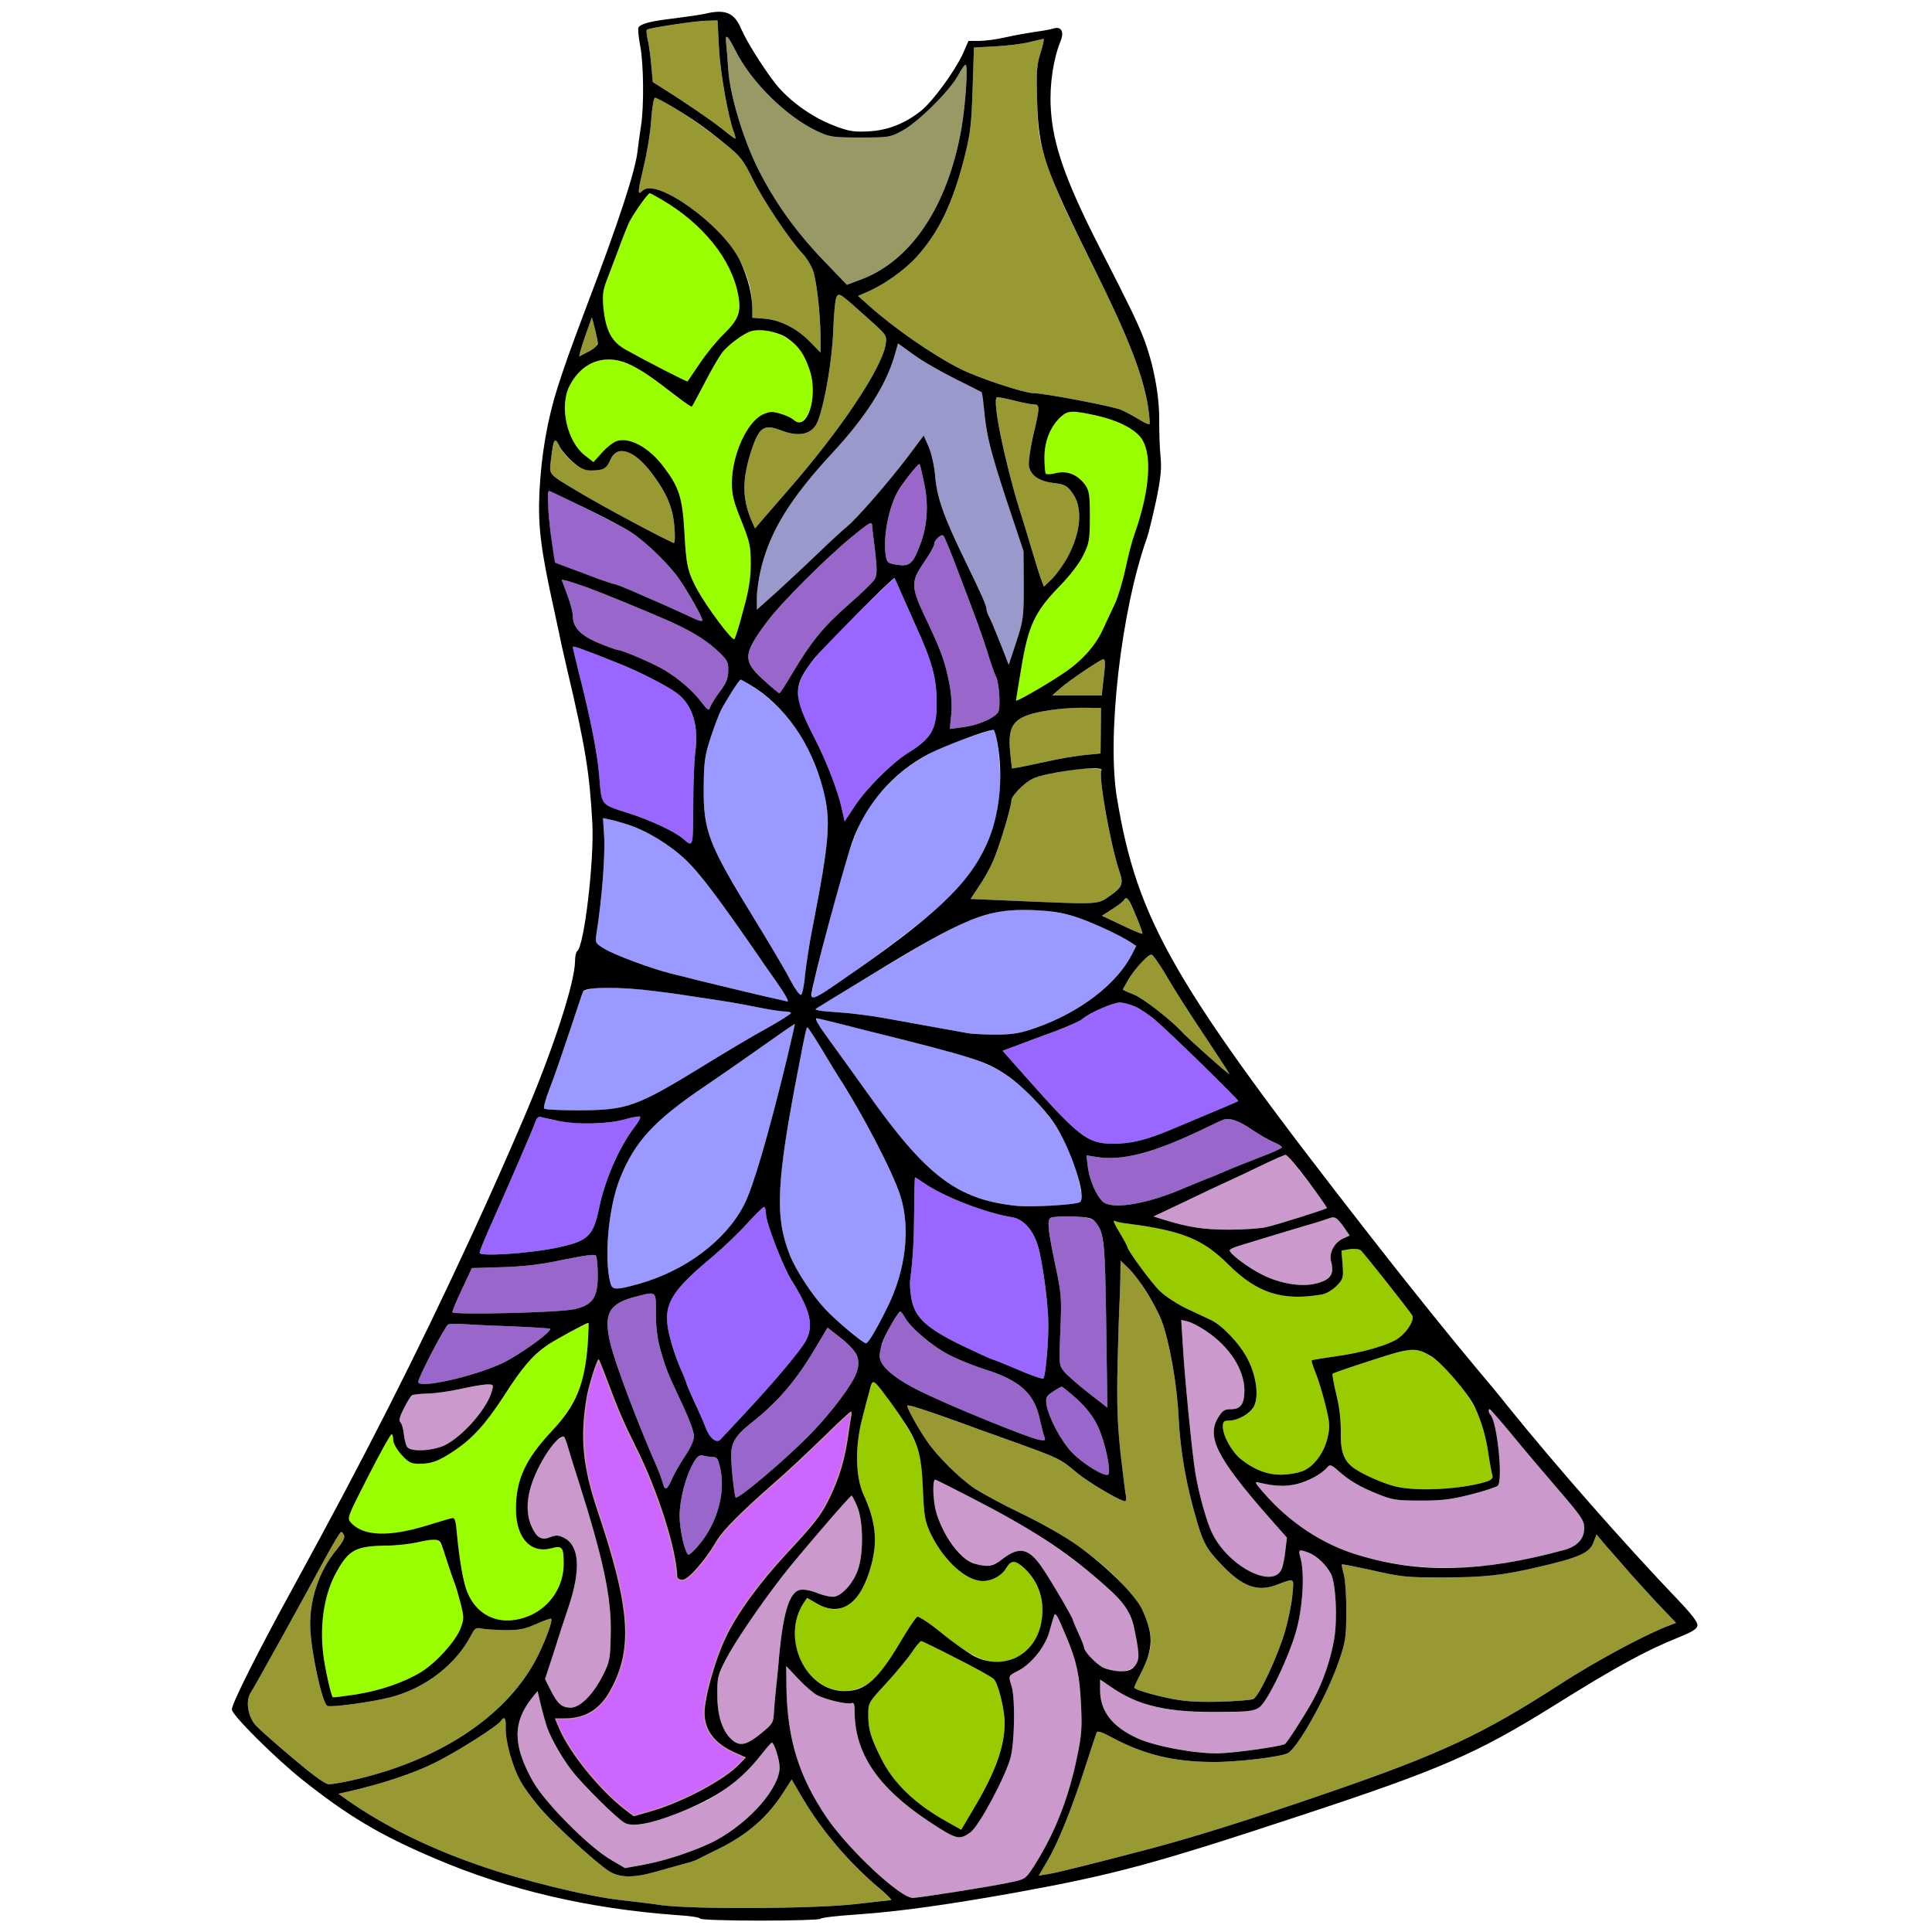 <?xml version="1.0" encoding="utf-8"?>
<!-- Generator: Adobe Illustrator 21.0.0, SVG Export Plug-In . SVG Version: 6.00 Build 0)  -->
<svg version="1.1" baseProfile="tiny"
	 id="svg142" inkscape:version="0.92.2 5c3e80d, 2017-08-06" sodipodi:docname="56.svg" xmlns:cc="http://creativecommons.org/ns#" xmlns:dc="http://purl.org/dc/elements/1.1/" xmlns:inkscape="http://www.inkscape.org/namespaces/inkscape" xmlns:rdf="http://www.w3.org/1999/02/22-rdf-syntax-ns#" xmlns:sodipodi="http://sodipodi.sourceforge.net/DTD/sodipodi-0.dtd" xmlns:svg="http://www.w3.org/2000/svg"
	 xmlns="http://www.w3.org/2000/svg" xmlns:xlink="http://www.w3.org/1999/xlink" x="0px" y="0px" viewBox="0 0 850 850"
	 xml:space="preserve">
<sodipodi:namedview  bordercolor="#666666" borderopacity="1" gridtolerance="10" guidetolerance="10" id="namedview144" inkscape:current-layer="svg142" inkscape:cx="507.11397" inkscape:cy="521.03809" inkscape:pageopacity="0" inkscape:pageshadow="2" inkscape:window-height="978" inkscape:window-maximized="1" inkscape:window-width="1920" inkscape:window-x="0" inkscape:window-y="1" inkscape:zoom="0.41647059" objecttolerance="10" pagecolor="#ffffff" showgrid="false">
	</sodipodi:namedview>
<g id="g140" transform="translate(0,0) scale(1,1)">
	<path id="path4" fill="none" d="M0,0h425h425v425v425H425H0V425V0z M310,6.1c-1.9,0.4-8,1.3-13.5,2c-10.3,1.2-14.5,2.3-15.6,4
		c-0.3,0.5,0,4,0.7,7.7c1.6,7.9,1.8,27.3,0.4,35.7c-0.5,3.3-1.2,8.2-1.5,11c-1,8.7-8.1,30.7-22.6,68.7c-7.2,19.2-9.3,25-12.6,35.3
		c-4.5,14.2-7.2,29.7-8,46.6c-0.6,14.5,0.6,24.6,6.3,50.4c1.3,6,2.6,12.1,2.9,13.5c0.2,1.4,1.6,7.2,2.9,13
		c8.1,34.3,10,45.9,11.2,68.1c0.9,16.2-3.6,54.6-6.7,56.4c-0.5,0.4-0.9,2.3-0.9,4.3s-0.7,6.4-1.5,9.7c-1.9,8.3-10.6,34.3-14.8,44.5
		c-10.4,25.3-25.9,59.9-42.7,95.5c-15,31.8-41,82.1-64.8,125.5c-15.6,28.4-27.2,51.5-27.2,54.1c0,2.4,19,21.3,31,30.9
		c19.9,15.8,34,24.3,58,34.5c32.6,14,68.1,22.3,107.3,25.1c5.3,0.3,9.7,1,9.7,1.5s11.9,0.9,26.5,0.9s26.5-0.4,26.5-0.8
		c0-0.5,7.8-1.4,17.3-2c17.8-1.3,37.9-4.1,67.2-9.3c44.8-8.1,62.1-12.8,127.5-34.4c60.7-20,76.6-26.9,110.5-48
		c27-16.9,41.1-24.6,55-30.1c5.9-2.4,8.1-3.7,8.3-5.2s-2.5-5-9.1-11.9c-23.4-24.5-53-58.2-74-84.2c-4.2-5.3-10.6-13-14.1-17.1
		c-9.2-10.9-30.1-36.8-46.2-57.5c-86.9-111.3-103-139.1-112-193.5c-4.5-27.1,1.9-82.5,13.1-114c0.9-2.5,2.7-10.1,4.2-17
		c2-9.7,2.4-14,1.9-19c-0.4-3.6-0.6-10.8-0.6-16c0.1-11.4-2.6-25.3-7-36.6c-3.1-7.7-5.5-12.7-19.3-39.7
		c-15-29.3-20.6-45.5-21.4-61.2c-0.6-10.2,1.1-21.5,4.3-29.4c1.7-4.1,0.3-6.6-3-5.6c-1.2,0.4-4.8,1.1-8.1,1.5
		c-3.3,0.5-9.1,1.5-13,2.4c-3.8,0.9-9.1,1.6-11.7,1.6h-4.7l-2.5,5.7c-3.6,7.7-13,20.6-18.2,24.9c-7.1,5.7-14.8,8.8-23.4,9.2
		c-6.6,0.3-8.6,0-15.5-2.7c-9.8-3.8-20-11.3-25.8-18.9c-5.7-7.5-12.4-18.3-14.7-23.7c-1-2.3-2.9-5-4.1-5.9
		C319.4,4.9,315.6,4.7,310,6.1z"/>
	<path id="path6" fill="#999933" d="M311.1,9.1l4.6-0.1l0.6,11.7c0.5,10.9,4.1,31,6.6,37.5c0.6,1.6,0.8,2.8,0.6,2.8
		c-0.3,0-2.9-1.9-5.8-4.3c-4.8-3.8-16-11.5-26.4-18l-4.1-2.6l-0.7-7.8c-0.4-4.3-1.1-9.3-1.6-11.2c-0.4-1.9-0.6-3.7-0.3-4
		c0.3-0.3,5.3-1.3,11.2-2.2C301.7,10,308.6,9.2,311.1,9.1z"/>
	<path id="path8" fill="#999966" d="M323.5,22.1c6.9,13.9,22.4,29.2,36,35.6c5.6,2.6,6.8,2.8,19,2.8c12.5,0,13.2-0.1,18.5-3
		c7-3.8,20.8-17.5,24.5-24.3c1.5-2.8,3.1-5,3.4-4.7c1,1.1-0.1,17.2-1.9,28c-6,34.1-22.1,58.4-44.5,66.6l-5.9,2.2l-10.1-10.5
		c-12.4-12.9-21.7-26-28.9-40.3c-6.7-13.4-12.5-32.8-13.2-44c-0.3-4.4-0.7-9.5-0.9-11.3C318.9,14.4,320.1,15.3,323.5,22.1z"/>
	<path id="path10" fill="#999933" d="M459.1,17.1c0.4-0.1-0.2,2.7-1.3,6.1c-1.7,5.4-1.9,8.4-1.5,21.3c0.3,13.3,0.7,16.1,3.4,24.5
		c4.4,13.7,6.8,19.2,22.4,50.5c14.4,29.1,20.9,45.9,23,59.5c0.6,3.9,0.9,7.4,0.6,7.6c-0.3,0.3-2.4-0.7-4.8-2.2
		c-2.3-1.4-5.8-3.3-7.7-4.1c-3.9-1.6-33.7-7.3-38.3-7.3c-4.2,0-24.2-6.6-32.4-10.7c-12.1-6.1-29.3-18-40.5-28.1l-4.5-4l3.9-1.7
		c7.2-3,16.5-9.6,21.6-15.2c9.9-10.8,16-23.5,21.2-43.6c2.7-10.7,3.2-14.5,3.7-30.5l0.6-18.3l9.5-0.5c5.2-0.3,12-1.1,15-1.9
		C456,17.8,458.8,17.1,459.1,17.1z"/>
	<path id="path12" fill="#999933" d="M288.2,43c2.5,0,20,11.5,30.8,20.3c6.8,5.5,8,7,12.2,15.6c4.6,9.3,16.1,26.5,21.8,32.6
		c1.6,1.6,3.6,4.8,4.5,7c1.7,4.3,3.4,18.8,3.5,29.8v6.8l-4.7-4.8c-5.7-5.8-12.9-9.5-20-10.1l-5.3-0.4v-3.9
		c0-12.8-5.5-24.6-16.5-35.4c-12.9-12.7-27.9-20.5-31.8-16.6c-2.3,2.3-2.2,0.8,0.4-10.2c1.5-6.1,3.1-15.6,3.4-21
		C286.9,47.2,287.6,43,288.2,43z"/>
	<path id="path14" fill="#99FF00" d="M285.9,85c1,0,9.9,5.6,15.2,9.6c12.7,9.7,21.4,22.6,23.7,35.3c1.4,7.5,0.1,10.7-6.4,17.1
		c-3.1,3-7.9,8.9-10.6,13c-2.8,4.1-5.2,7.6-5.3,7.8c-0.3,0.3-18.5-9.1-27.1-13.9c-6.3-3.5-8.8-8.2-9.9-18.2c-0.5-5.6-0.3-7.8,1.3-12
		c1.1-2.9,3.4-9,5.2-13.7c4.7-12.7,5.6-14.6,9.7-20C283.8,87.2,285.6,85,285.9,85z"/>
	<path id="path16" fill="#999933" d="M382.7,140.8c7.2,6.4,7.5,6.8,7,10.4c-1.4,10.4-19.6,37.7-43.1,64.6
		c-5,5.8-10.3,11.9-11.8,13.6l-2.6,3.1l-1.7-3.8c-4.1-9.8-4-18.2,0.3-31.2c3.3-9.7,5.4-11,13-8.1c8,3.1,13.8,1.6,16-4.1
		c3.1-7.9,6.4-27.4,6.8-40.2c0.3-7.5,0.9-14.1,1.6-14.8C369.4,128.9,369.7,129.1,382.7,140.8z"/>
	<path id="path18" fill="#999933" d="M260.4,139.6l1.3,4.9c1.8,7.3,1.7,7.9-2.4,10c-2.1,1.1-4.1,2.1-4.4,2.3
		c-0.3,0.1,0.8-3.7,2.4-8.5L260.4,139.6z"/>
	<path id="path20" fill="#99FF00" d="M352.6,154.7c3.4,5,5.7,13.8,5.1,19.3c-1,8.9-4.9,13.9-8.4,10.8c-1-0.9-3.7-2.2-6-2.8
		c-3.6-1.1-4.7-1-7.8,0.4c-7,3.4-13.5,17.9-13.5,30.2c0,5.1,0.8,8.3,4.2,16.6c3.7,9.3,4.1,11.1,4.1,18.8c0,6.4-0.8,11.5-3.3,20.5
		c-1.7,6.6-3.5,12.3-3.9,12.7c-0.9,1-12.2-14.2-16.3-21.7c-4.3-8-4.9-10.7-5.7-25.5c-0.9-15.2-2.3-19.6-9.2-28.7
		c-6.4-8.5-15.1-13.2-20.7-11.2c-1.5,0.5-4.4,2.8-6.4,5.1l-3.7,4.1l-3.6-2.8c-8.1-6.1-11.6-21.9-6.8-31c5.8-11,16.5-14.3,27.5-8.6
		c5.5,2.9,8.5,5,20.2,14c3.1,2.4,5.8,4.2,6,4s2.7-4.9,5.6-10.4c2.8-5.5,6.3-11.5,7.6-13.2c2.6-3.5,9.7-8.7,12.9-9.6
		C337.5,143.7,348.1,148,352.6,154.7z"/>
	<path id="path22" fill="#9999CC" d="M395.1,151.1l6.8,4.9c3.8,2.8,12,7.5,18.2,10.6c6.3,3.1,11.5,5.8,11.7,5.9
		c0.2,0.2,0.5,1.8,0.7,3.6c1.1,11.3,1.8,15.4,4.1,23.9c1.4,5.2,5.1,16.9,8.2,26l5.5,16.5l0.1,15c0,14.3-0.2,15.4-3.3,25l-3.3,10
		l-2.9-7.5c-3.2-8-4.6-11.5-6-14.2c-0.5-1-0.9-2.3-0.9-2.9c0-1.5-1.9-5.8-10.2-22.9c-8.8-18.2-11.7-26.5-12.4-36
		c-0.4-4.3-1.6-9.6-2.8-12.4l-2.2-5l-7.2,9.6c-8,10.6-22.6,27.4-26.7,30.6c-1.5,1.2-7.3,6.5-12.9,11.9s-13.9,13.1-18.4,17.2
		l-8.2,7.3v-5.4c0-3,0.9-9,2-13.4c4.2-16.3,12.9-30.3,31-49.9c14.8-15.9,23.7-29.9,27.5-42.8L395.1,151.1z"/>
	<path id="path24" fill="#999933" d="M445.7,176.1c3.8,1,7.8,1.8,9.1,1.8c2.8,0.1,2.8,1-0.3,14c-1.3,5.8-2.1,11.7-1.8,13.3
		c0.8,4,4.4,6.5,10.8,7.3c4.7,0.5,5.9,1.1,8.1,4.1c5,6.5,4.1,17.5-2.1,28.9c-1.9,3.3-4.9,7.5-6.8,9.3l-3.4,3.3l-1.1-2.8
		c-0.6-1.5-2.5-7.5-4.2-13.3s-4.2-13.9-5.5-18c-6.5-21.1-11.9-47.3-10-49.2C438.8,174.6,442,175.2,445.7,176.1z"/>
	<path id="path26" fill="#99FF00" d="M482.7,182.9c8.4,1.9,15.3,5.2,18.7,9c5.7,6.3,4.9,22.9-2.3,43.2c-1.1,3-2.9,10-4,15.4
		c-1.2,5.4-3.2,12.1-4.5,14.9s-3.8,8.1-5.5,11.8c-3.5,7.4-9.6,14.1-18.1,19.6c-8.3,5.5-20,12.1-20,11.4c0-0.4,1.1-7,2.4-14.7
		c3-18.2,5.9-24.4,16.6-35.4c4.8-4.9,8.9-10.3,10.6-13.8c2.6-5.3,2.9-6.8,2.9-17c0-9.7-0.3-11.5-2.1-14c-3.2-4.4-7.7-6.3-12.6-5.2
		c-2.2,0.6-4.3,0.7-4.7,0.3c-0.3-0.3-0.6-3.6-0.6-7.2c0.1-7.4,2.6-13.5,7.2-17.8C469.8,180.5,471.9,180.5,482.7,182.9z"/>
	<path id="path28" fill="#999933" d="M246.1,196.2c2.9,5.7,9.5,10.8,14,10.8c5.3,0,6.8-0.8,8.4-4.6c2.9-7,10.6-4.5,18.5,6.1
		c6.4,8.6,9.1,15,9.7,23.3c0.4,4.3,0.2,7.3-0.3,7.1c-6.4-2.8-31-16-41.9-22.5c-13.5-8.1-12.9-7.3-12.1-14.1c0.4-3.2,1-6.7,1.3-7.7
		C244.2,192.9,244.5,193.1,246.1,196.2z"/>
	<path id="path30" fill="#9966CC" d="M404.6,204.2c0.2,0.3,1.1,4,2,8.4c2,9.5,1.4,18.5-1.6,26.6c-3.3,8.9-4.7,10.1-10.2,9.3
		c-4.2-0.6-4.6-1-5.1-4c-1.2-7.5,0.9-19.8,4.9-27.6c0.7-1.4,3.1-4.9,5.4-7.8C402.3,206.2,404.4,204,404.6,204.2z"/>
	<path id="path32" fill="#9966CC" d="M241.6,216c1.4,0,32.2,15.6,36.4,18.4c6.6,4.4,16.7,14.3,21,20.6c4.5,6.7,10,16.5,10,17.9
		c0,0.6-1.7,0.2-3.7-0.8c-2.1-1-7.4-3.4-11.8-5.4c-4.4-1.9-11.2-4.9-15.1-6.6s-7.5-3.1-8-3.1c-0.4,0-4-1.2-7.9-2.6
		c-3.8-1.5-9.5-3.6-12.5-4.7c-3-1.1-5.6-2.1-5.8-2.2c-0.6-0.4-3.2-22.2-3.2-26.8C241,218.1,241.3,216,241.6,216z"/>
	<path id="path34" fill="#9966CC" d="M383.7,231.2c0,0.7,0.6,5.8,1.3,11.2c0.9,8,0.9,10.4-0.1,12.3c-0.7,1.3-6,6.5-11.7,11.4
		c-11,9.7-16.3,16.2-24.6,30.1c-2.8,4.8-5.4,8.8-5.7,8.8c-0.3,0-3.3-2.5-6.7-5.6c-9.6-8.6-9.4-11.6,1.3-25.9
		c6-8.1,25.4-27.5,36.9-37C382.7,229.7,383.6,229.2,383.7,231.2z"/>
	<path id="path36" fill="#9966CC" d="M415.1,235.7c1.3,1.4,16.2,41,19.8,52.8c1.2,3.8,2.6,7.8,3.1,8.7c1.7,3.1,2.4,14.6,1,16.4
		c-2.3,2.7-8.7,5.4-15,6.3l-6.1,0.8l0.6-6.3c0.4-4.2,0.1-9.1-1-14.6c-2-9.4-3.4-13.3-10-27.3c-6.8-14.2-6.9-16.5-1.1-24.9
		c2.5-3.7,4.6-7.3,4.6-8.1c0-0.7,0.7-2.1,1.6-3S414.6,235.2,415.1,235.7z"/>
	<path id="path38" fill="#9966FF" d="M393.6,254.3c0.1,0.1,1.6,3.6,3.4,7.7s4.5,10.2,6,13.5c7.2,15.8,9.1,22.9,9.1,34
		c0,11.4-2.3,15.4-12.8,21.9c-6.8,4.2-17.9,15.3-23,22.9l-4.7,7.1l-1.2-5.4c-1.6-7.6-6.7-20.9-11.9-31c-5.8-11.2-7.5-15.6-7.5-19.5
		c0-8,5.4-15.3,26.9-36.2C386.4,260.9,393.5,254.2,393.6,254.3z"/>
	<path id="path40" fill="#9966CC" d="M247.1,255l2.7,0.6c3.7,0.9,12.5,4.2,26.2,9.9c25.7,10.5,31.8,13.7,38.8,20
		c5.3,4.9,5.7,5.5,5.6,9.7c-0.1,3.4-0.9,5.4-3.7,9.1c-1.9,2.5-3.8,5.6-4.2,6.7c-0.6,1.9-1,1.7-4-2.2c-3.5-4.7-9.7-10.1-16-13.9
		c-4.3-2.7-18.7-8.9-20.5-8.9c-0.6,0-4.5-1.4-8.7-3.1c-8-3.4-11.3-6.9-11.3-12.1c0-1.5-1.1-5.7-2.5-9.3L247.1,255z"/>
	<path id="path42" fill="#9966FF" d="M258.3,286.4c19.8,7.5,32.7,13.6,39.3,18.4c7,5.1,9.9,14.2,8.3,26.2
		c-0.5,3.6-0.9,14.3-0.9,23.8c-0.1,18.2,0,18.1-4.5,14.2c-3.7-3.2-14.6-8.3-24.8-11.5c-11.5-3.7-11-2.9-12.1-16.5
		c-0.7-9-3.9-25.5-8.7-44.1c-1.6-6.4-2.9-11.9-2.9-12.3C252,284.3,254.8,285.1,258.3,286.4z"/>
	<path id="path44" fill="#999933" d="M485.5,290c0.8,0,0.8,2.5,0.1,8l-0.9,8h-10.9h-10.9l3.5-3.1c1.9-1.6,6.8-5.2,10.8-7.9
		C481.2,292.3,485,290,485.5,290z"/>
	<path id="path46" fill="#9999FF" d="M325.9,299c1.1,0,8.3,4.9,13,8.9c10.6,8.9,19,23.1,23.2,39.3c3.6,13.7,2.9,22.3-4.6,60.8
		c-1.4,6.9-2.8,16.3-3.3,20.9c-0.4,4.6-1.2,8.6-1.8,8.8c-0.6,0.2-2.7-2.7-4.7-6.5c-1.9-3.8-9-15.8-15.7-26.7
		c-20.4-33.2-22.6-38.8-22.4-58.5c0.1-10.7,0.5-13.7,2.9-21c3.1-9.7,5.3-14.5,9.8-21.2C324.1,301.1,325.7,299,325.9,299z"/>
	<path id="path48" fill="#999933" d="M477.9,311.4l6.5,0.1l-0.1,10l-0.1,10l-7.1,0.7c-3.9,0.4-11.1,1.6-15.9,2.7s-10.4,2.2-12.4,2.6
		l-3.6,0.6l-0.7-6.5c-1.5-13.9,1.7-17.1,20-19.5C468.4,311.6,474.4,311.3,477.9,311.4z"/>
	<path id="path50" fill="#9999FF" d="M437.1,321.1c1.2-0.1,2.9,12.5,2.9,21.5c-0.1,21.3-7.9,38.7-24.7,54.5
		c-10.3,9.7-54.2,41.9-57.2,41.9c-1.7,0-1.5-1.4,4.3-24.2c12.5-48.9,16.1-57.5,29.5-70.8c8.9-8.8,20.4-15.3,35.2-19.9
		C432.3,322.4,436.8,321.1,437.1,321.1z"/>
	<path id="path52" fill="#999933" d="M484.6,338.9c-1.5,2.3,4,33,7.9,44.5c1.9,5.6,1.3,6.9-4.4,10.9c-5.3,3.7-4.5,3.6-39.9,2.1
		l-21.2-0.9l3.6-5.4c2-2.9,4.8-7.8,6.1-10.8c2.7-5.8,8.3-24.4,8.3-27.3c0-1,2-3.6,4.4-5.8c3.6-3.3,5.6-4.3,11.7-5.6
		c4.1-0.8,8.8-1.7,10.4-1.9C477.6,337.9,485.1,338,484.6,338.9z"/>
	<path id="path54" fill="#9999FF" d="M265.3,359.9l3.1,0.7c11.9,2.5,24.1,9,33.3,17.7c6.2,5.9,14.1,16.4,31.6,41.7
		c0.9,1.4,4.6,6.7,8.2,11.8c4.1,5.9,5.9,9.1,4.8,8.8c-1-0.3-2.9-0.7-4.3-1c-3.8-0.8-27.7-6.5-34.5-8.2c-3.3-0.9-8.7-2.2-12-3
		c-9.2-2.3-25.5-8.4-29.8-11.1c-3.9-2.4-3.9-2.5-3.2-7.1c2.3-14.5,3.8-33.7,3.3-42.3L265.3,359.9z"/>
	<path id="path56" fill="#999933" d="M495.8,395c0.8,0,7.3,15.2,6.8,15.8c-0.3,0.2-4.4-1.5-9.1-3.8l-8.7-4.1l4.5-2.9
		c2.4-1.5,4.8-3.3,5.1-3.9C494.8,395.5,495.4,395,495.8,395z"/>
	<path id="path58" fill="#9999FF" d="M473.3,403.4c7.3,2.4,19.4,8,24.4,11.3l2.2,1.5l-1.9,3.7c-6.6,13-22.9,25.5-42,32.2
		c-7,2.5-10.1,3-17.5,3.1c-4.9,0-10.6-0.3-12.5-0.6c-5-0.9-23.6-4.3-36.5-6.6c-6-1.1-15.3-2.3-20.5-2.6c-8.9-0.6-10.9-1-9.9-1.7
		c2.7-2.1,45.9-27.9,53.4-31.9c11.2-6,16.3-8.1,25-10.3C446.6,399.3,463.3,400.1,473.3,403.4z"/>
	<path id="path60" fill="#999933" d="M506.6,420c0.6,0,3.6,4.2,6.5,9.2c2.9,5.1,10.3,16.7,16.4,25.8c6,9.1,11.2,16.9,11.4,17.5
		c0.4,1-17.9-15.3-20.9-18.5c-4.8-5.3-17.3-15-21.3-16.5c-2.6-1-4.7-1.9-4.7-2.2c0-1,5.6-9.2,8.3-12.1
		C504,421.5,505.9,420,506.6,420z"/>
	<path id="path62" fill="#9999FF" d="M299,437.5c1.4,0.2,7.3,1.1,13.2,2c5.8,0.8,15,2.4,20.3,3.5c5.4,1.1,11,2,12.6,2
		s2.9,0.3,2.9,0.7c-0.1,0.5-4.9,3.5-10.8,6.8c-5.9,3.2-18.3,10.6-27.7,16.4C280,487,276,488.4,254.8,488.5c-8,0-15-0.3-15.4-0.8
		c-0.4-0.4,0.7-4.4,2.5-9c1.8-4.5,5.7-15.9,8.8-25.2c3.1-9.4,5.7-17.2,5.9-17.4c0.2-0.2,1.8-0.7,3.6-1.1
		C265.3,433.8,282.5,434.9,299,437.5z"/>
	<path id="path64" fill="#9966FF" d="M492.5,441.1c4.2-0.1,10.2,2.9,16,7.9c6.4,5.4,36.7,35.1,36.3,35.4c-0.3,0.3-6,2.7-28.4,12.1
		c-12.3,5.2-18.6,6.7-26.9,6.7c-11-0.1-14.7-2.9-37.7-28.8l-10.7-12.1l6.7-2.5c3.7-1.4,11.2-4.2,16.7-6.2c5.5-2.1,10.7-4.4,11.6-5.2
		c0.9-0.9,4.3-2.8,7.5-4.4C486.9,442.4,490.9,441.1,492.5,441.1z"/>
	<path id="path66" fill="#9999FF" d="M359.4,448c1.2,0,51.9,12.8,61.6,15.6c15.3,4.4,23.8,9.3,33.6,19.5
		c10.9,11.6,17.3,23.2,20.2,37.1c1.4,6.5,1.4,8,0.3,8.7c-1.9,1.2-21.6,2.3-28.1,1.6c-26-2.8-39.5-13.1-65.5-49.8
		c-6-8.4-13.3-18.5-16.2-22.5c-3-4-5.6-7.9-5.9-8.7C359,448.7,359.1,448,359.4,448z"/>
	<path id="path68" fill="#9999FF" d="M349.7,450.5c0.3,0.2-7.2,30.9-11.3,46c-5,18-8.3,28.2-11,33.5c-8.1,15.8-25.8,29.1-46.5,34.9
		c-9.7,2.7-11.5,2.7-12.3-0.2c-3-10.9-0.9-33.9,4.3-46.6c6.5-15.9,14.7-24.9,36.6-39.8c8.3-5.6,20.6-14.2,27.5-19.1
		C343.9,454.3,349.6,450.4,349.7,450.5z"/>
	<path id="path70" fill="#9999FF" d="M355.3,452c0.2,0,3.1,4.4,6.3,9.7c3.2,5.4,6.6,10.9,7.5,12.3c10.3,15.9,23.7,41.6,27,52
		c4.6,14.4,2.4,33-5.8,49.4c-4.8,9.7-8.3,15.6-9.3,15.6c-1.3,0-12.9-9.7-17.8-14.9c-5.8-6.1-12.9-17-15.7-23.9
		c-6.7-16.9-6-32.1,4.1-84c1.4-7.5,2.8-14.3,3-15C354.8,452.6,355.1,452,355.3,452z"/>
	<path id="path72" fill="#9966FF" d="M237.9,491.4c12,3.4,27.3,3.8,36.9,1.1c3.4-1,6.5-1.5,6.8-1.2c0.4,0.3-0.7,2.3-2.3,4.4
		c-6.8,8.8-13.2,23.3-15.8,36.2c-2.6,12.2-4.8,14.2-19.2,17.2c-11.9,2.4-33.3,3.8-33.3,2.1c0-0.7,1.8-5.1,3.9-9.9
		c8.6-19.2,19.3-44,20.4-47.1C236,492,236.8,491.1,237.9,491.4z"/>
	<path id="path74" fill="#9966CC" d="M550.8,497c3.3,2.2,7.6,4.7,9.6,5.5s3.6,1.9,3.6,2.3s-4.6,2.5-10.3,4.6
		c-5.6,2.2-12,4.7-14.2,5.7s-6.5,2.8-9.5,3.9c-3,1.2-6.8,2.8-8.5,3.5c-16.4,7.2-32.2,9.9-36.3,6.2c-2.9-2.7-5.8-9.4-6.6-15.3
		l-0.6-5.1l3.7,0.6c11.8,2.1,25.7-1.5,48.8-12.7c3.3-1.6,6.7-3.2,7.5-3.5C540.8,491.6,544.9,492.9,550.8,497z"/>
	<path id="path76" fill="#CC99CC" d="M565.6,508.1c1.1-0.1,18.9,22.8,18.2,23.4c-0.6,0.6-22.4,7.5-26.8,8.4
		c-2.5,0.6-9.8,1.1-16.2,1.1c-11.2,0-17.9-1-28.8-4.4l-4.5-1.4l13.5-6.4c7.4-3.6,16.2-7.7,19.5-9.2s10.1-4.7,15-7.1
		C560.5,510.1,565,508.1,565.6,508.1z"/>
	<path id="path78" fill="#9966FF" d="M402.6,518c0.2,0,2,1.2,4.1,2.6c8.7,6,27.1,13.1,38.5,14.9c5.6,0.9,10.2,6.6,12.1,15.1
		c1.8,7.9,3.7,22.4,3.9,30.4c0.3,7.9-1.2,24.9-2.2,25.5c-0.5,0.3-5.6-1.5-11.4-4s-10.9-4.5-11.2-4.5c-0.3,0-6.2-2.7-13.1-6
		c-15.5-7.5-20.6-12.2-22.2-20.1c-0.6-3-0.9-6.8-0.7-8.4c1.3-10.3,1.7-17.9,1.8-30.8C402.2,524.6,402.4,518,402.6,518z"/>
	<path id="path80" fill="#9966FF" d="M336.1,531c0.5,0,0.9,1.4,0.9,3.1c0,3.7,7.3,22.7,11.1,28.9c8.5,13.6,10,20,6.5,26.8
		c-2.2,4.2-13.8,18-26.6,31.7c-5.6,6-10.6,11.4-11,11.8c-1.7,1.9-4.8-0.5-6.5-5.1c-1-2.6-3.3-7.9-5.2-11.8c-1.8-4-3.3-7.5-3.3-7.8
		s-0.9-2.5-1.9-4.9c-3.2-7-6-16.3-6.5-21.2c-1-9.7,3-15.6,20.1-29.8c4.5-3.8,11.2-10.2,14.9-14.3C332.3,534.3,335.7,531,336.1,531z"
		/>
	<path id="path82" fill="#9966CC" d="M471.8,535.2c14.1,0.5,14.3,1,14.9,48.2l0.5,35.9l-8.1-6.3c-4.5-3.5-9.3-7.7-10.7-9.3
		c-2.5-3-2.5-3-1.9-18.1c0.6-13.8,0.5-16.2-1.8-27.1c-3.7-17.4-4.1-21.6-2.5-22.7C462.9,535.3,467.3,535.1,471.8,535.2z"/>
	<path id="path84" fill="#CC99CC" d="M591.2,539.8l2.6,3.8l-2.9,1.3c-3.8,1.7-6.3,6.4-5.3,10c1.6,5.9-0.2,8.4-7.5,10
		c-6.2,1.3-15.3-0.3-22.8-4.1c-6.1-3-14.3-9.2-14.3-10.7c0-0.4,1.7-1.3,3.8-1.9c5.7-1.8,18.7-5.7,28.7-8.7c5-1.4,9.9-3,11-3.4
		C587.2,535,588.1,535.5,591.2,539.8z"/>
	<path id="path86" fill="#99CC00" d="M490.8,537.3c0.4,0.3,3,0.8,5.7,1.1c23.7,3.1,32.8,6.8,44,18c12.7,12.6,23.7,16.1,41.2,13.1
		c1.8-0.3,4.6-2,6.4-3.8c2.9-3,3-3.6,2.6-9.3l-0.5-6.2l3.6-0.6c2.1-0.3,4.2-0.1,5,0.6c1.3,1.2,21,26,22.5,28.5
		c1.1,1.8-1.8,6.8-5.7,9.8c-4.1,3.2-16.7,6.8-29.1,8.4c-5,0.7-9.2,1.4-9.4,1.6c-0.2,0.3,0.6,2.7,1.7,5.5c1.2,2.8,3.1,9.1,4.3,14
		c2,8,2.1,9.6,1,14.4c-1.3,5.9-5,11.5-9.5,14.1c-1.5,1-5.6,2-9,2.2c-6.9,0.6-13.1-1.6-19.5-6.6c-4.1-3.2-8.1-10.4-8.1-14.5
		c0-2.1,0.5-2.6,2.6-2.6c4.1,0,9.3-3,11.1-6.3c2.2-4.4,1.1-13.2-2.7-20.6c-3.3-6.6-10.9-14.7-16.1-17.3c-1.9-0.9-6.8-3.2-10.9-5.1
		c-4.1-2-9.4-5.4-11.7-7.7c-3.7-3.5-14.3-18-14.3-19.4c0-0.3-1.3-2.8-3-5.6c-1.6-2.8-3-5.3-3-5.6S490.3,537.1,490.8,537.3z"/>
	<path id="path88" fill="#9966CC" d="M262.2,552.4c0.4,0.6,0.8,4.6,0.8,8.8c0,9.7-2.3,13-10.3,14.8c-6.7,1.5-53.7,2.6-53.7,1.3
		c0-0.6,1.9-5.2,4.3-10.2l4.3-9.2l13.5-0.4c9.8-0.3,17-1.2,26.9-3.3C257.3,552.3,261.7,551.7,262.2,552.4z"/>
	<path id="path90" fill="#999933" d="M493,554.6l3.6,3.5c4.3,4.1,11.5,15.5,14.3,22.5c3.5,9,6.9,28.1,7.6,42.4
		c0.8,16,3.4,30.6,8.5,47.7c2.7,8.7,4.1,11.1,10.7,18c8.9,9.3,15.5,11.7,23.6,8.7c8.6-3.2,8-3.5,7.3,4.3c-0.3,3.8-1.8,10.9-3.2,15.9
		c-3.3,11.2-11.5,28.8-14,29.9c-1,0.5-8,1-15.4,1.2c-10.6,0.2-15.5-0.2-22.5-1.7c-8.6-1.9-14.5-3.8-14.5-4.6c0-0.3,1.3-3.1,3-6.4
		c1.6-3.2,3.4-7.7,3.9-9.9c3.9-17.6-19.3-42.3-56.5-60.2c-8.2-3.9-17.5-9-20.7-11.1c-6.8-4.6-16.5-14.3-20.9-20.8
		c-4.2-6.1-9.1-15.1-8.6-15.6s7.9,1.9,22.3,7.1c5.5,2,13.6,5,18,6.5c27.5,9.9,26.5,9.4,34.6,16.2c5.4,4.4,19.9,12.9,21,12.2
		c0.4-0.2,0.5-1.2,0.3-2.2c-0.3-0.9-1.3-9.4-2.4-18.7c-1.4-13.7-1.7-21.5-1.3-40c0.3-12.7,0.7-24.1,0.8-25.5
		c0.1-1.4,0.3-6.3,0.4-10.9L493,554.6z"/>
	<path id="path92" fill="#9966CC" d="M288.6,578.2c0,6.7,0.7,11.4,2.3,16.8c2.4,8,2.5,8.3,9.6,23.5c2.6,5.5,4.8,11.4,4.8,13.1
		c0.1,2-1.3,5.1-3.9,9c-2.1,3.2-4.8,7.8-5.8,10.2c-2.2,4.9-3.1,5.2-4,1.6c-0.4-1.4-1.5-4.5-2.5-6.8c-8.4-19-18.6-46-20.6-54.7
		c-3.1-13.1-0.6-17.5,11.5-20.5C289,568.1,288.6,567.8,288.6,578.2z"/>
	<path id="path94" fill="#9966CC" d="M396.1,577c0.3,0,1.2,1.2,2,2.6c2.3,4.4,12.2,12.8,19.5,16.5c3.8,2,10.8,4.8,15.5,6.3
		c15.5,4.8,21.9,10.6,24.3,21.7c0.8,3.5,1.7,7.2,2.1,8.1c0.6,1.6,0.3,1.7-2.6,1.2c-4.9-1-38.6-14.7-51.6-21.1
		c-11.9-5.8-18.3-11.3-18.3-15.7c0-3.4,1.9-8.4,5.4-14.4C394.1,579.4,395.7,577,396.1,577z"/>
	<path id="path96" fill="#CC99CC" d="M519.7,580.7l2.9,0.7c1.6,0.4,5.3,2.3,8.2,4.3c10.2,6.9,16.6,16.8,16.7,25.9
		c0,6.1-1.6,8.4-6,8.4c-2.7,0-3.7,0.6-5.4,3.4c-1.2,1.8-2.1,4.9-2.1,6.7c0,7.3,5.9,16.4,23.8,36.9l8.4,9.5l-0.7,5.8
		c-0.3,3.2-1.1,6.9-1.7,8.2c-3.9,8.6-23.1-1.2-30.3-15.6c-2.5-4.8-6-17.3-7.6-26.9c-1.3-7.5-4.7-42-5.5-55.9L519.7,580.7z"/>
	<path id="path98" fill="#9966CC" d="M203,582.5c2.5,0.2,12.1,0.7,21.5,1c9.3,0.4,17.2,0.9,17.5,1.1c1.1,1.1-13.6,11.7-21.1,15.2
		c-12.6,5.9-36.9,11.3-36.9,8.2c0-2,11.9-24.8,13.2-25.3C197.9,582.4,200.5,582.4,203,582.5z"/>
	<path id="path100" fill="#99FF00" d="M258.9,582c0.7,0-1,18.4-2.1,23c-2,8.6-6.7,16.8-14.2,24.8c-11.5,12.3-15.6,21.3-15.6,34.1
		c0,12.6,6.3,19.7,15.5,17.3c4.9-1.3,5.5-0.6,5.5,6.8c0,9.9-5.8,18.7-14.7,22.7c-11.9,5.2-23,1.2-27.7-10.2
		c-1.7-3.9-3.5-14.3-4.5-25c-0.5-6.3-1-7.9-2.1-7.6c-0.8,0.1-5.8,1.6-11,3.2c-16.8,5.2-28.2,4.8-33.6-1.2c-1.8-2-1.6-2.4,7.6-20.4
		c5.2-10.2,9.8-18.5,10.3-18.5c0.4,0,0.7,1.1,0.7,2.5c0,1.5,1.5,4.1,3.6,6.5c3.2,3.5,4.2,4,8,4c5.3,0,8.4-1.2,14.9-5.5
		c8.3-5.5,14.1-11.9,22.1-24.2c10.9-17,15.7-21.5,30.2-28.8C255.5,583.6,258.7,582.1,258.9,582z"/>
	<path id="path102" fill="#9966CC" d="M364.1,584.1l6,4.7c7,5.6,8.7,9.3,6.8,14.9c-1.6,5.1-10.6,17.1-19.8,26.7
		c-10.7,11.1-33,30-33.5,28.4c-0.7-2.3-1.9-13.2-1.9-18.4c-0.1-5.7,2-9,9.1-14.6c11.4-9,19.5-18.4,28.1-33L364.1,584.1z"/>
	<path id="path104" fill="#99CC00" d="M622.5,593.8c5.4,0.9,10.9,5,17.7,13.1c9.1,10.8,12.5,18.5,14.7,33.1c0.6,4.1,1.4,8.2,1.7,9.2
		c0.3,1.2-0.4,1.9-2.8,2.7c-10.6,3.3-30.2,4.4-39.8,2.1c-5.8-1.4-16.3-6.1-19.4-8.9c-3.7-3.2-4.9-7.3-4.7-15.4c0-5-0.6-10.9-2-16.3
		c-1.1-4.7-1.9-8.8-1.6-9c0.2-0.3,7.8-2.9,16.8-5.8C614.3,594.9,620.5,593.4,622.5,593.8z"/>
	<path id="path106" fill="#CC66FF" stroke="#CC9999" d="M263.4,598c0.2,0,1.5,3.3,3,7.2c5.9,15.8,8.1,20.7,13.6,31.8
		c9.5,19,17.6,44.5,18,56.7c0,0.7,1,1.3,2.3,1.3c2.5,0,10.1-8.7,14.9-17c2.7-4.7,10.8-12.8,26.3-26.4c5-4.3,14.2-13,20.6-19.2
		c6.4-6.3,11.9-11.4,12.3-11.4c0.3,0,0.4,1,0.1,2.2c-0.2,1.3-0.7,4.1-1,6.3c-1.6,12.4-4.2,21-9.1,30.8c-3.3,6.6-6.7,10.8-17.8,22.7
		c-12.3,13.2-22.3,26.9-27.3,37.5c-4.7,9.9-9.3,26.3-9.3,33.2c0,7.5,4.5,13.4,13.3,17.3l4.9,2.2l-2.9,3c-6.8,7.1-25.5,17-39.5,20.9
		l-7,2l-3.7-2.8c-10.8-8.2-24.4-24.8-29-35.6l-2-4.7h4.3c9.2,0,15.8-4.1,20.4-12.9c9.7-18,8.3-36.1-5.9-78.3
		c-3.6-10.9-5.1-17-5.7-24c-1.3-14.2,0.1-27.1,3.9-37.4C262.2,600.4,263.3,598,263.4,598z"/>
	<path id="path108" fill="#99CC00" d="M387.9,611.7c6.4,8.1,12,16.8,14.8,22.9c2.3,5.2,2.7,7.5,3.3,19.9c0.5,12.4,0.9,14.7,3.3,19.9
		c5,10.7,14,19.7,21.2,21c4.5,0.9,9.9-1.6,12.2-5.5c2.2-3.7,4-3.6,8.1,0.2c11.9,11.1,10,32.2-3.5,38.9c-9.5,4.8-17.2,2.3-33.1-10.6
		c-5.1-4.2-9.9-7.3-10.6-7.1c-0.7,0.3-3.8,4.9-7,10.3c-3.2,5.5-7.4,11.9-9.4,14.3c-10.5,12.9-28.1,9.8-35.2-6.2
		c-3.6-8.1-3-17.5,1.6-24.5l1.5-2.2l4.3,2.5c6,3.5,10.6,3.3,15.1-0.7c4.3-3.7,6.8-8.3,8.9-16.5c2.8-10.5,1.8-19.3-3.5-30.8
		c-3.6-8-3.8-21.3-0.4-34c1.4-5.5,2.7-10.5,2.9-11c0.1-0.6,0.6-2,1-3.3C384.1,607.1,384.3,607.3,387.9,611.7z"/>
	<path id="path110" fill="#CC99CC" d="M213.9,609.1c3.1-0.1,3.3,0.1,2.6,2.6c-1.9,7.7-12.5,19.9-20.7,24.1
		c-5.1,2.5-14.8,3.1-16.6,0.9c-0.6-0.7-1.2-3.2-1.5-5.5c-0.2-2.4-0.9-4.8-1.5-5.4c-0.8-0.8-0.4-2.5,1.5-6.2c1.4-2.8,3-5.4,3.5-5.7
		c0.6-0.4,3.8-0.7,7.2-0.8c3.3-0.1,9.7-1,14.1-2C206.9,610.1,212,609.2,213.9,609.1z"/>
	<path id="path112" fill="#9966CC" d="M467.1,610.1c0.3-0.1,3.3,2.4,6.7,5.4c4.1,3.8,7.1,7.6,9.1,11.8c3.1,6.3,6.1,20,4.7,21.4
		c-1.3,1.4-11.4-4.8-16.1-9.8c-4.9-5.2-10.2-15.4-11.1-21c-0.4-3-0.1-3.7,2.8-5.6C465,611.1,466.8,610.1,467.1,610.1z"/>
	<path id="path114" fill="#CC99CC" d="M664.8,630.7c4.9,6,14.1,16.9,20.5,24.3c10.4,12.1,11.7,13.9,11.7,17.3c0,4.8-3.1,8.1-9.1,9.7
		c-22.6,6.1-41.3,8.6-58.4,7.6c-32.7-1.8-55.5-12-73.7-33c-3.9-4.5-4-4.9-1.8-4.3c6.7,1.6,11.3,1.8,16.2,0.7
		c5.4-1.3,11.3-4.5,13.7-7.4c1.2-1.4,1.7-1.3,4.8,1.4c5,4.5,9.9,7.3,17.7,10.4c6.1,2.5,8.2,2.8,18.6,2.8c9.4,0,13.6-0.5,22.1-2.7
		c5.7-1.4,11-3.2,11.8-3.8c2.5-2.1-0.2-28.3-3.2-31.3c-0.4-0.4-0.7-1.1-0.7-1.6C655,619.2,656,620.2,664.8,630.7z"/>
	<path id="path116" fill="#CC99CC" d="M248,632c0.3,0,1.2,2.1,1.9,4.7c0.8,2.7,2.8,9.3,4.6,14.8c10.9,34.3,14.6,51.4,14.2,67.3
		c-0.2,11.2-0.4,12.2-3.5,18.4c-4.3,8.4-10,14.1-14.1,14.1c-3.9,0-5.7-1.6-8.8-7.6l-2.5-5l3.8-11.6c2-6.4,5-15.7,6.7-20.6
		c5.3-16.1,4.6-26.4-2.1-29.9c-2.3-1.2-3.6-1.3-5.9-0.4c-1.7,0.6-3.8,0.8-4.7,0.5c-2.5-1-5.6-8.6-5.6-13.9c0-8.4,7.7-25.4,13.3-29.3
		C246.5,632.7,247.7,632,248,632z"/>
	<path id="path118" fill="#9966CC" d="M309.4,640.4c1.2,0.3,3.1,0.6,4.3,0.6c1.8,0,2.3,0.9,3.3,5.5c2.3,11.2-2,25.2-10.8,34.7
		c-1.4,1.6-2.9,2.8-3.2,2.8c-1.5,0-4-10.7-4-17c0-7.3,2.7-17.7,6.2-23.6C306.8,640.6,307.8,640,309.4,640.4z"/>
	<path id="path120" fill="#CC99CC" d="M411.6,651c0.9,0,30.8,15.7,38.9,20.5c17.3,10.2,39.9,28.1,45,35.6c2.2,3.5,5.5,15.9,5.5,21.2
		c0,4.4-3.1,7-8.2,7c-2.5-0.1-5.9-0.8-7.6-1.7c-3-1.6-8.2-7-8.2-8.6c0-0.5-1.1-3.4-2.5-6.4s-2.5-5.7-2.5-5.9
		c0-0.9-8.3-15.1-12.7-21.8c-6.4-9.9-10.7-10.9-18.5-4.8c-8.3,6.6-17.8,1.8-26-13.2c-2.9-5.1-5.1-16-4.1-19.9
		C411,651.9,411.4,651,411.6,651z"/>
	<path id="path122" fill="#CC99CC" d="M374.7,658c0.2,0,1.3,2.1,2.4,4.7c2.7,6.3,2.9,20.5,0.4,27.8c-1.9,5.6-6.5,11-10.1,11.9
		c-1.3,0.4-4.6-0.3-7.5-1.4c-3.2-1.3-6.3-1.9-8-1.5c-4.8,1.1-7.6,10.7-9.4,32.5c-0.4,4.1-0.9,9.5-1.2,12c-0.3,2.5-0.6,6.7-0.8,9.3
		c-0.2,4.6-0.6,5.2-5.5,9.2c-6.2,5.1-9.2,5.9-12.4,3.4c-4.5-3.5-7-10.5-7-19.9c-0.1-7.9,0.2-9,3.5-15.5c7-13.6,24.4-37.3,43.7-59.3
		C369.1,664,374.5,658,374.7,658z"/>
	<path id="path124" fill="#999933" d="M150.1,674c0.4,0,1,0.7,1.3,1.6c0.4,1-0.9,3.3-3.3,6.2c-7.8,9.3-12.1,22.3-11.6,34.7
		c0.5,10.9,5.2,32.6,7.5,34c1.3,0.8,19.3-1.6,27.5-3.7c15.5-3.9,29.2-14.5,35.9-27.6c1.5-2.9,2.1-3.2,4.5-2.7
		c1.5,0.3,6.1,0.6,10.3,0.7c6.2,0,8.6-0.4,13.7-2.7c3.4-1.5,6.4-2.6,6.6-2.3c0.9,0.8-3.4,11.9-7.1,18.7
		c-13.8,25.1-43.1,44.1-81.1,52.5c-4,0.9-8.3,1.6-9.6,1.6c-1.6,0-6.8-3.8-15.8-11.4c-7.4-6.2-14.7-12.7-16.3-14.4
		c-3.5-3.8-4.7-10.9-2.3-14.5c1.8-2.7,23.6-42.1,32.7-59C146.5,679.3,149.6,674,150.1,674z"/>
	<path id="path126" fill="#999933" d="M702.4,675.1l3.5,4.2c6.9,8.1,20.5,23.3,26,28.9l5.5,5.8l-4.4,1.7
		c-10.6,4.2-31.6,15.6-46,24.9c-34.6,22.4-52.9,31-103.5,48.4c-36.1,12.4-59.3,19.6-79.9,25c-24.8,6.5-38.6,9.9-42.3,10.5l-4.3,0.7
		l4-6.8c4.6-7.9,10.5-22.5,16.6-41.4c2.4-7.4,4.6-14.1,4.9-14.8c0.3-0.8,2.3-0.2,6.7,2.2c14,7.5,26.9,10.7,44.3,10.8
		c10.9,0.1,30.7-2.3,33.3-4c4.7-3.1,17.2-25.6,22.2-40.2c3-8.7,3.3-10.5,3.3-22c0.1-6.9-0.5-14.3-1.1-16.4c-0.6-2.2-1-4.1-0.8-4.3
		c0.1-0.2,5.2,0.8,11.2,2.1c15.6,3.5,16.3,3.6,33.4,3.6c17.7,0,26.1-0.9,41.5-4.5c18.2-4.2,23-6.3,24.6-11L702.4,675.1z"/>
	<path id="path128" fill="#99FF00" d="M196.9,687.5c1.3,3.8,2.6,7.9,3.1,9s1.6,5,2.6,8.7c1.6,6.4,1.6,7,0,11.3
		c-2.2,5.6-10.5,14.8-17.1,19c-7.5,4.6-17.8,8.2-28.9,10c-5.4,0.8-10,1.4-10.2,1.2c-0.8-0.8-3.5-13-4.2-19
		c-1.6-13.4,0.5-26.6,5.9-36.2c5.4-9.7,8.5-11.3,21.9-11.5c4.1,0,10.2-0.7,13.5-1.4C193.6,676.2,193.3,676,196.9,687.5z"/>
	<path id="path130" fill="#CC99CC" d="M575.7,683.1c3.6,1.3,7.9,5.5,9.9,9.4c2.1,4.3,2.9,19.5,1.4,28.5s-5.1,19.5-9.3,27
		c-3.8,6.9-11.4,18.7-12.4,19.3c-1.9,1.1-21.1,3.8-28.8,4.1c-9.9,0.3-28.2-3-36-6.6c-11.1-5-16.5-11.9-16.5-21.2v-4.7l4.4,3
		c5.3,3.7,14.6,7.9,20.2,9.1c13.4,3,41.3,3.2,45.4,0.2c3.8-2.6,13.7-23.5,16.6-34.9c2.7-10.4,3.4-24.7,1.5-31.1
		C571.1,681.7,571.5,681.5,575.7,683.1z"/>
	<path id="path132" fill="#CC99CC" d="M469.1,720c4.5,10.6,5.9,16.9,6.5,30c0.5,9.6,0.3,13.3-1.6,22.4c-3.8,18.7-9.9,34.2-19.2,48.8
		c-3.7,5.6-3.7,5.6-11,7.1c-9,1.9-39.6,6.7-42.2,6.7c-5.6,0-28.1-21.1-37.8-35.2c-12.4-18.3-17.4-34.5-17.8-57.5l-0.1-9.3l5.3,5.6
		c2.9,3.1,6.6,6.3,8.3,7.2c3.9,2,13.3,4.2,15.1,3.5c1.1-0.4,1.4,0.5,1.4,3.5c0,18.5,10.1,33.5,32.3,48.3c12.6,8.3,13.6,8.6,18.6,5.1
		c3.8-2.7,15.3-24.2,17.7-32.9c1.8-6.7,2.1-26,0.5-31.3c-1.5-4.8-1.6-4.7,2.8-6.9c5.8-3,11.8-10.4,13.7-17c0.9-3.1,1.8-6.3,2.1-7.1
		C464.3,709,465.1,710.4,469.1,720z"/>
	<path id="path134" fill="#99CC00" d="M405.3,722c1.3,0,30.1,15,31.9,16.7c1.9,1.7,4.8,13.2,4.8,19.3c0,10.7-4.2,22.1-14.2,38.7
		l-4.9,8.3l-5.7-3.2c-14.4-7.9-24-17.1-29.5-28.1c-4.7-9.4-5.7-12.9-5.7-19.3c0-5.2,0.1-5.4,7.8-13.7c4.2-4.6,9.3-10.7,11.2-13.5
		C402.9,724.3,404.9,722,405.3,722z"/>
	<path id="path136" fill="#CC99CC" d="M236.5,744l1.6,6.7c3.9,16.3,10.4,26.7,26,41.9c10.5,10.1,11.8,10.8,18.3,9.9
		c5.4-0.7,23.6-7.4,29.6-10.9c9-5.2,16.8-11.9,22.9-19.6c2.2-2.8,4.3-5.2,4.6-5.3c1-0.3,3.5,7.4,3.5,10.9c0,8.9-12.7,23.6-27.5,31.8
		c-7.6,4.2-22,9.1-31.8,10.9l-8.7,1.6l-6.3-3.7c-9.7-5.7-28.9-25-34.2-34.4c-8.9-15.8-9-25.9-0.6-36.6L236.5,744z"/>
	<path id="path138" fill="#999933" d="M222.5,759.7c-0.3,6,2.9,17.5,6.5,23.9c1.8,3.3,6.2,9.2,9.8,13.2c6.5,7.3,23.9,23.1,29.1,26.4
		c4.7,3,10.7,3.1,20.6,0.3c5-1.4,10.7-3,12.8-3.6c2.1-0.5,4.5-1.3,5.5-1.8c0.9-0.5,5.1-2.6,9.2-4.6c13-6.4,21.8-14.1,28.9-25.3
		l3.4-5.3l4.8,8.2c8.8,14.8,20.7,28.7,34.2,40c3.2,2.7,5.3,4.9,4.7,4.9s-7.5,0.8-15.3,1.7c-17.9,2.1-71.2,2.4-85.7,0.5
		c-5.2-0.8-13.1-1.7-17.5-2.2c-14.5-1.5-44-8.7-63.5-15.6c-21.9-7.6-41.5-17.4-57.3-28.5l-3.8-2.7l4.8-1.1
		c14.5-3.3,27.9-7.8,37.3-12.4c9.8-4.8,28.1-16.4,29.5-18.7C221.8,754.9,222.7,756.1,222.5,759.7z"/>
	<path d="M326,12.5c2.3,5.4,9,16.2,14.7,23.7c5.8,7.6,16,15.1,25.8,18.9c6.9,2.7,8.9,3,15.5,2.7c8.6-0.4,16.3-3.5,23.4-9.2
		c5.2-4.3,14.6-17.2,18.2-24.9l2.5-5.7h4.7c2.6,0,7.9-0.7,11.7-1.6c3.9-0.9,9.7-1.9,13-2.4c3.3-0.4,6.9-1.1,8.1-1.5
		c3.3-1,4.7,1.5,3,5.6c-3.2,7.9-4.9,19.2-4.3,29.4c0.8,15.7,6.4,31.9,21.4,61.2c13.8,27,16.2,32,19.3,39.7c4.4,11.3,7.1,25.2,7,36.6
		c0,5.2,0.2,12.4,0.6,16c0.5,5,0.1,9.3-1.9,19c-1.5,6.9-3.3,14.5-4.2,17c-11.2,31.5-17.6,86.9-13.1,114c9,54.4,25.1,82.2,112,193.5
		c16.1,20.7,37,46.6,46.2,57.5c3.5,4.1,9.9,11.8,14.1,17.1c21,26,50.6,59.7,74,84.2c6.6,6.9,9.3,10.4,9.1,11.9s-2.4,2.8-8.3,5.2
		c-13.9,5.5-28,13.2-55,30.1c-33.9,21.1-49.8,28-110.5,48c-65.4,21.6-82.7,26.3-127.5,34.4c-29.3,5.2-49.4,8-67.2,9.3
		c-9.5,0.6-17.3,1.5-17.3,2c0,0.4-11.9,0.8-26.5,0.8s-26.5-0.4-26.5-0.9s-4.4-1.2-9.7-1.5c-39.2-2.8-74.7-11.1-107.3-25.1
		c-24-10.2-38.1-18.7-58-34.5c-12-9.6-31-28.5-31-30.9c0-2.6,11.6-25.7,27.2-54.1c31.5-57.5,53.5-100.8,78.1-154
		c8.4-18.2,15.8-34.9,22.9-51.5c13.1-30.5,22.7-60.1,22.8-69.7c0-2,0.4-3.9,0.9-4.3c3.1-1.8,7.6-40.2,6.7-56.4
		c-1.2-22.2-3.1-33.8-11.2-68.1c-1.3-5.8-2.7-11.6-2.9-13c-0.3-1.4-1.6-7.5-2.9-13.5c-5.7-25.8-6.9-35.9-6.3-50.4
		c0.8-16.9,3.5-32.4,8-46.6c3.3-10.3,5.4-16.1,12.6-35.3c14.5-38,21.6-60,22.6-68.7c0.3-2.8,1-7.7,1.5-11c1.4-8.4,1.2-27.8-0.4-35.7
		c-0.7-3.7-1-7.2-0.7-7.7c1.1-1.7,5.3-2.8,15.6-4c5.5-0.7,11.6-1.6,13.5-2C319,3.9,323,5.5,326,12.5z M315.7,9l-4.6,0.1
		c-5.3,0.1-25.7,3.2-26.5,4c-0.3,0.3-0.1,2.1,0.3,4c0.5,1.9,1.2,6.9,1.6,11.2l0.7,7.8l4.1,2.6c10.4,6.5,21.6,14.2,26.4,18
		c2.9,2.4,5.5,4.3,5.8,4.3c0.2,0,0-1.2-0.6-2.8c-2.5-6.5-6.1-26.6-6.6-37.5L315.7,9z M319.5,19.2c0.2,1.8,0.6,6.9,0.9,11.3
		c0.7,11.2,6.5,30.6,13.2,44c7.2,14.3,16.5,27.4,28.9,40.3l10.1,10.5l5.9-2.2c22.4-8.2,38.5-32.5,44.5-66.6
		c1.8-10.8,2.9-26.9,1.9-28c-0.3-0.3-1.9,1.9-3.4,4.7C417.8,40,404,53.7,397,57.5c-5.3,2.9-6,3-18.5,3c-12.2,0-13.4-0.2-19-2.8
		c-13.6-6.4-29.1-21.7-36-35.6C320.1,15.3,318.9,14.4,319.5,19.2z M459.1,17.1c-0.3,0-3.1,0.7-6.1,1.4c-3,0.8-9.8,1.6-15,1.9
		l-9.5,0.5l-0.6,18.3c-0.5,16-1,19.8-3.7,30.5c-5.2,20.1-11.3,32.8-21.2,43.6c-5.1,5.6-14.4,12.2-21.6,15.2l-3.9,1.7l4.5,4
		c11.2,10.1,28.4,22,40.5,28.1c8.2,4.1,28.2,10.7,32.4,10.7c4.6,0,34.4,5.7,38.3,7.3c1.9,0.8,5.4,2.7,7.7,4.1
		c2.4,1.5,4.5,2.5,4.8,2.2c0.3-0.2,0-3.7-0.6-7.6c-2.1-13.6-8.6-30.4-23-59.5c-22.8-46-25.2-52.9-25.8-75
		c-0.4-12.9-0.2-15.9,1.5-21.3C458.9,19.8,459.5,17,459.1,17.1z M288.2,43c-0.6,0-1.3,4.2-1.7,9.7c-0.3,5.4-1.9,14.9-3.4,21
		c-2.6,11-2.7,12.5-0.4,10.2c6-6,35.6,15.3,43,31.1c3.3,7,5.3,14.8,5.3,20.9v3.9l5.3,0.4c7.1,0.6,14.3,4.3,20,10.1l4.7,4.8v-6.8
		c-0.1-11-1.8-25.5-3.5-29.8c-0.9-2.2-2.9-5.4-4.5-7c-5.7-6.1-17.2-23.3-21.8-32.6c-4.2-8.6-5.4-10.1-12.2-15.6
		c-8.3-6.8-14.4-11.1-23.6-16.6C292,44.7,288.8,43,288.2,43z M285.9,85c-0.9,0-7.9,10-9.3,13.2c-0.8,1.8-2.9,7.1-4.6,11.8
		c-1.8,4.7-4.1,10.8-5.2,13.7c-1.6,4.2-1.8,6.4-1.3,12c1.1,10,3.6,14.7,9.9,18.2c8.6,4.8,26.8,14.2,27.1,13.9
		c0.1-0.2,2.5-3.7,5.3-7.8c2.7-4.1,7.5-10,10.6-13c6.5-6.4,7.8-9.6,6.4-17.1c-2.9-15.8-15.4-31.4-33.9-42.2
		C288.4,86.2,286.1,85,285.9,85z M368.2,130.3c-0.7,0.7-1.3,7.3-1.6,14.8c-0.4,12.8-3.7,32.3-6.8,40.2c-2.2,5.7-8,7.2-16,4.1
		c-7.6-2.9-9.7-1.6-13,8.1c-4.3,13-4.4,21.4-0.3,31.2l1.7,3.8l2.6-3.1c1.5-1.7,6.8-7.8,11.8-13.6c23.5-26.9,41.7-54.2,43.1-64.6
		c0.5-3.6,0.2-4-7-10.4C369.7,129.1,369.4,128.9,368.2,130.3z M261.7,144.5l-1.3-4.9l-3.1,8.7c-1.6,4.8-2.7,8.6-2.4,8.5
		c0.3-0.2,2.3-1.2,4.4-2.3c2-1,3.7-2.6,3.7-3.4C263,150.2,262.4,147.3,261.7,144.5z M330.5,145.7c-3.2,0.9-10.3,6.1-12.9,9.6
		c-1.3,1.7-4.8,7.7-7.6,13.2c-2.9,5.5-5.4,10.2-5.6,10.4s-2.9-1.6-6-4c-11.7-9-14.7-11.1-20.2-14c-11-5.7-21.7-2.4-27.5,8.6
		c-4.8,9.1-1.3,24.9,6.8,31l3.6,2.8l3.7-4.1c2-2.3,4.9-4.6,6.4-5.1c5.6-2,14.3,2.7,20.7,11.2c6.9,9.1,8.3,13.5,9.2,28.7
		c0.8,14.8,1.4,17.5,5.7,25.5c4.1,7.5,15.4,22.7,16.3,21.7c0.4-0.4,2.2-6.1,3.9-12.7c2.5-9,3.3-14.1,3.3-20.5
		c0-7.7-0.4-9.5-4.1-18.8c-3.4-8.3-4.2-11.5-4.2-16.6c0-12.3,6.5-26.8,13.5-30.2c3.1-1.4,4.2-1.5,7.8-0.4c2.3,0.6,5,1.9,6,2.8
		c5.7,5.1,10.7-9.9,7.1-21.4c-2.3-7.3-5-11.2-10.1-14.7C342.1,145.9,334.7,144.5,330.5,145.7z M401.9,156l-6.8-4.9l-1.6,5.6
		c-3.8,12.9-12.7,26.9-27.5,42.8c-18.1,19.6-26.8,33.6-31,49.9c-1.1,4.4-2,10.4-2,13.4v5.4l8.2-7.3c4.5-4.1,12.8-11.8,18.4-17.2
		s11.4-10.7,12.9-11.9c4.1-3.2,18.7-20,26.7-30.6l7.2-9.6l2.2,5c1.2,2.8,2.4,8.1,2.8,12.4c0.7,9.5,3.6,17.8,12.4,36
		c8.3,17.1,10.2,21.4,10.2,22.9c0,0.6,0.4,1.9,0.9,2.9c1.4,2.7,2.8,6.2,6,14.2l2.9,7.5l3.3-10c3.1-9.6,3.3-10.7,3.3-25l-0.1-15
		l-5.5-16.5c-3.1-9.1-6.8-20.8-8.2-26c-2.3-8.5-3-12.6-4.1-23.9c-0.2-1.8-0.5-3.4-0.7-3.6c-0.2-0.1-5.4-2.8-11.7-5.9
		C413.9,163.5,405.7,158.8,401.9,156z M445.7,176.1c-3.7-0.9-6.9-1.5-7.2-1.3c-1.9,1.9,3.5,28.1,10,49.2c1.3,4.1,3.8,12.2,5.5,18
		s3.6,11.8,4.2,13.3l1.1,2.8l3.4-3.3c1.9-1.8,4.9-6,6.8-9.3c6.2-11.4,7.1-22.4,2.1-28.9c-2.2-3-3.4-3.6-8.1-4.1
		c-6.4-0.8-10-3.3-10.8-7.3c-0.3-1.6,0.5-7.5,1.8-13.3c3.1-13,3.1-13.9,0.3-14C453.5,177.9,449.5,177.1,445.7,176.1z M466.7,183.4
		c-4.6,4.3-7.1,10.4-7.2,17.8c0,3.6,0.3,6.9,0.6,7.2c0.4,0.4,2.5,0.3,4.7-0.3c4.9-1.1,9.4,0.8,12.6,5.2c1.8,2.5,2.1,4.3,2.1,14
		c0,10.2-0.3,11.7-2.9,17c-1.7,3.5-5.8,8.9-10.6,13.8c-10.7,11-13.6,17.2-16.6,35.4c-1.3,7.7-2.4,14.3-2.4,14.7
		c0,0.7,11.7-5.9,20-11.4c8.5-5.5,14.6-12.2,18.1-19.6c1.7-3.7,4.2-9,5.5-11.8s3.3-9.5,4.5-14.9c1.1-5.4,2.9-12.4,4-15.4
		c7.2-20.3,8-36.9,2.3-43.2c-3.4-3.8-10.3-7.1-18.7-9C471.9,180.5,469.8,180.5,466.7,183.4z M246.1,196.2c-2.1-4.2-2.5-3.5-3.7,6.1
		c-0.8,6.8-1.4,6,12.1,14.1c10.9,6.5,35.5,19.7,41.9,22.5c0.5,0.2,0.7-2.8,0.3-7.1c-0.6-8.3-3.3-14.7-9.7-23.3
		c-7.9-10.6-15.6-13.1-18.5-6.1c-1.6,3.8-3.1,4.6-8.4,4.6c-2.8,0-4.7-0.9-7.9-3.6C249.8,201.4,247.1,198.2,246.1,196.2z
		 M404.6,204.2c-0.6-0.5-8.4,9.4-10,12.7c-4,7.8-6.1,20.1-4.9,27.6c0.5,3,0.9,3.4,5.1,4c5.5,0.8,6.9-0.4,10.2-9.3
		c3-8.1,3.6-17.1,1.6-26.6C405.7,208.2,404.8,204.5,404.6,204.2z M241.6,216c-1,0-0.6,8.9,0.9,20.4c0.8,6,1.6,11,1.7,11.1
		c0.2,0.1,2.8,1.1,5.8,2.2c3,1.1,8.7,3.2,12.5,4.7c3.9,1.4,7.5,2.6,7.9,2.6c0.5,0,4.1,1.4,8,3.1s10.7,4.7,15.1,6.6
		c4.4,2,9.7,4.4,11.8,5.4c2,1,3.7,1.4,3.7,0.8c0-1.4-5.5-11.2-10-17.9c-4.3-6.3-14.4-16.2-21-20.6c-2.5-1.7-11.5-6.5-20.1-10.7
		C249.3,219.5,242,216,241.6,216z M374.4,236.5c-11.5,9.5-30.9,28.9-36.9,37c-10.7,14.3-10.9,17.3-1.3,25.9c3.4,3.1,6.4,5.6,6.7,5.6
		c0.3,0,2.9-4,5.7-8.8c8.3-13.9,13.6-20.4,24.6-30.1c5.7-4.9,11-10.1,11.7-11.4c1-1.9,1-4.3,0.1-12.3c-0.7-5.4-1.3-10.5-1.3-11.2
		C383.6,229.2,382.7,229.7,374.4,236.5z M415.1,235.7c-1-1-4.1,1.9-4.1,3.8c0,0.8-2.1,4.4-4.6,8.1c-5.8,8.4-5.7,10.7,1.1,24.9
		c6.6,14,8,17.9,10,27.3c1.1,5.5,1.4,10.4,1,14.6l-0.6,6.3l6.1-0.8c6.3-0.9,12.7-3.6,15-6.3c1.4-1.8,0.7-13.3-1-16.4
		c-0.5-0.9-1.9-4.9-3.1-8.7c-2.3-7.6-5.8-17.3-13.9-38.5C418.2,242.6,415.5,236.1,415.1,235.7z M393.6,254.3
		c-0.5-0.6-31.9,31-35.5,35.6c-9.5,12.2-9.4,16.1,0.4,35.1c5.2,10.1,10.3,23.4,11.9,31l1.2,5.4l4.7-7.1c5.1-7.6,16.2-18.7,23-22.9
		c10.5-6.5,12.8-10.5,12.8-21.9c0-11.1-1.9-18.2-9.1-34c-1.5-3.3-4.2-9.4-6-13.5S393.7,254.4,393.6,254.3z M249.8,255.6l-2.7-0.6
		l2.4,6.5c1.4,3.6,2.5,7.8,2.5,9.3c0,5.2,3.3,8.7,11.3,12.1c4.2,1.7,8.1,3.1,8.7,3.1c1.8,0,16.2,6.2,20.5,8.9
		c6.3,3.8,12.5,9.2,16,13.9c3,3.9,3.4,4.1,4,2.2c0.4-1.1,2.3-4.2,4.2-6.7c2.8-3.7,3.6-5.7,3.7-9.1c0.1-4.2-0.3-4.8-5.6-9.7
		c-5.4-4.8-11.5-8.4-22.8-13.3c-7.8-3.4-27.2-11.4-33.5-13.7C255.2,257.3,251.3,256,249.8,255.6z M252,284.6c0,0.4,1.3,5.9,2.9,12.3
		c4.8,18.6,8,35.1,8.7,44.1c1.1,13.6,0.6,12.8,12.1,16.5c10.2,3.2,21.1,8.3,24.8,11.5c4.5,3.9,4.4,4,4.5-14.2
		c0-9.5,0.4-20.2,0.9-23.8c1.6-12-1.3-21.1-8.3-26.2c-4.7-3.4-15.8-9.1-26.1-13.2C258.2,286.2,252,284,252,284.6z M485.5,290
		c-1.3,0.1-14.7,9.1-19.1,12.9l-3.5,3.1h10.9h10.9l0.9-8C486.3,292.5,486.3,290,485.5,290z M325.9,299c-0.7,0-6.6,9.3-8.7,13.5
		c-1.1,2.2-3.2,7.8-4.7,12.5c-2.4,7.3-2.8,10.3-2.9,21c-0.2,19.7,2,25.3,22.4,58.5c6.7,10.9,13.8,22.9,15.7,26.7
		c2,3.8,4.1,6.7,4.7,6.5s1.4-4.2,1.8-8.8c0.5-4.6,1.9-14,3.3-20.9c7.5-38.5,8.2-47.1,4.6-60.8c-5.2-20.2-16.8-36.8-32.2-46
		C327.9,300,326.1,299,325.9,299z M484.4,311.5l-6.5-0.1c-3.5-0.1-9.5,0.2-13.4,0.7c-18.3,2.4-21.5,5.6-20,19.5l0.7,6.5l3.6-0.6
		c2-0.4,7.6-1.5,12.4-2.6s12-2.3,15.9-2.7l7.1-0.7l0.1-10L484.4,311.5z M437.1,321.1c-3.6,0.3-21.3,6.9-28.5,10.6
		c-15.7,8.2-27.8,22.2-33.7,38.9c-4.2,12.2-17.9,63.2-17.9,67c0,2.5,2,1.6,12.8-5.9c41.5-28.6,56.2-42.3,64.3-60.3
		c5.6-12.3,7.4-29,4.8-44.1C438.3,323.8,437.5,321,437.1,321.1z M461.1,340.6c-6.1,1.3-8.1,2.3-11.7,5.6c-2.4,2.2-4.4,4.8-4.4,5.8
		c0,2.9-5.6,21.5-8.3,27.3c-1.3,3-4.1,7.9-6.1,10.8l-3.6,5.4l21.2,0.9c35.4,1.5,34.6,1.6,39.9-2.1c5.7-4,6.3-5.3,4.4-10.9
		c-3.9-11.5-9.4-42.2-7.9-44.5C485.6,337.2,472.8,338.1,461.1,340.6z M268.4,360.6l-3.1-0.7l0.5,8c0.5,8.6-1,27.8-3.3,42.3
		c-0.7,4.6-0.7,4.7,3.2,7.1c4.3,2.7,20.6,8.8,29.8,11.1c3.3,0.8,8.7,2.1,12,3c6.8,1.7,30.7,7.4,34.5,8.2c1.4,0.3,3.3,0.7,4.3,1
		c1.1,0.3-0.7-2.9-4.8-8.8c-3.6-5.1-7.3-10.4-8.2-11.8c-17.5-25.3-25.4-35.8-31.6-41.7c-7.2-6.8-16.9-12.7-25.7-15.6
		C273.5,361.9,270.1,360.9,268.4,360.6z M494.4,396.1c-0.3,0.6-2.7,2.4-5.1,3.9l-4.5,2.9l8.7,4.1c4.7,2.3,8.8,4,9.1,3.8
		c0.2-0.3-1.1-3.9-2.9-8.1C496.5,395,495.7,394,494.4,396.1z M454.5,400.4c-20.3-0.7-29.4,2.9-73.5,29.9
		c-11.8,7.2-21.7,13.2-21.9,13.4c-1,0.7,1,1.1,9.9,1.7c5.2,0.3,14.5,1.5,20.5,2.6c12.9,2.3,31.5,5.7,36.5,6.6
		c1.9,0.3,7.6,0.6,12.5,0.6c7.4-0.1,10.5-0.6,17.5-3.1c19.1-6.7,35.4-19.2,42-32.2l1.9-3.7l-2.2-1.5c-5-3.3-17.1-8.9-24.4-11.3
		C467.4,401.5,462.8,400.8,454.5,400.4z M506.6,420c-1.6,0-6.8,5.6-10,10.7c-1.4,2.4-2.6,4.4-2.6,4.6c0,0.3,2.1,1.2,4.7,2.2
		c4,1.5,16.5,11.2,21.3,16.5c3,3.2,21.3,19.5,20.9,18.5c-0.2-0.6-5.4-8.4-11.4-17.5c-6.1-9.1-13.5-20.7-16.4-25.8
		C510.2,424.2,507.2,420,506.6,420z M256.6,436.1c-0.2,0.2-2.8,8-5.9,17.4c-3.1,9.3-7,20.7-8.8,25.2c-1.8,4.6-2.9,8.6-2.5,9
		c0.4,0.5,7.4,0.8,15.4,0.8c21.2-0.1,25.2-1.5,54.7-19.6c9.4-5.8,21.8-13.2,27.7-16.4c5.9-3.3,10.7-6.3,10.8-6.8
		c0-0.4-1.3-0.7-2.9-0.7s-7.2-0.9-12.6-2c-5.3-1.1-14.5-2.7-20.3-3.5c-5.9-0.9-11.8-1.8-13.2-2c-1.4-0.2-6.1-0.9-10.5-1.4
		C273.3,434.1,258.3,434.1,256.6,436.1z M492.5,441.1c-3,0-13.4,4.6-16.4,7.3c-0.9,0.8-6.1,3.1-11.6,5.2c-5.5,2-13,4.8-16.7,6.2
		l-6.7,2.5l10.7,12.1c23,25.9,26.7,28.7,37.7,28.8c8.3,0,14.6-1.5,26.9-6.7c22.4-9.4,28.1-11.8,28.4-12.1c0.4-0.3-29.9-30-36.3-35.4
		c-2.7-2.4-6.8-5.1-9-6.1S494.2,441,492.5,441.1z M359.4,448c-1.2,0,0.6,3,5.9,10.2c2.9,4,10.2,14.1,16.2,22.5
		c26,36.7,39.5,47,65.5,49.8c6.5,0.7,26.2-0.4,28.1-1.6c3.2-1.9-4-24-11.4-34.8c-4.6-6.9-14.5-16.9-20.7-21
		c-9.4-6.3-13.9-7.8-63.3-20.1C368.9,450.2,359.7,448,359.4,448z M349.7,450.5c-0.1-0.1-5.8,3.8-12.7,8.7
		c-6.9,4.9-19.2,13.5-27.5,19.1c-21.9,14.9-30.1,23.9-36.6,39.8c-5.2,12.7-7.3,35.7-4.3,46.6c0.8,2.9,2.6,2.9,12.3,0.2
		c20.7-5.8,38.4-19.1,46.5-34.9c3.9-7.6,10.3-29.3,18.5-62.9C348.1,458,349.8,450.5,349.7,450.5z M355.3,452
		c-0.5,0-0.8,1.1-3.7,16.2c-10.1,51.9-10.8,67.1-4.1,84c2.8,6.9,9.9,17.8,15.7,23.9c4.9,5.2,16.5,14.9,17.8,14.9
		c1,0,4.5-5.9,9.3-15.6c8.2-16.4,10.4-35,5.8-49.4c-3.3-10.4-16.7-36.1-27-52c-0.9-1.4-4.3-6.9-7.5-12.3
		C358.4,456.4,355.5,452,355.3,452z M237.9,491.4c-1.1-0.3-1.9,0.6-2.6,2.8c-1.1,3.1-11.8,27.9-20.4,47.1c-2.1,4.8-3.9,9.2-3.9,9.9
		c0,1.7,21.4,0.3,33.3-2.1c14.4-3,16.6-5,19.2-17.2c2.6-12.9,9-27.4,15.8-36.2c1.6-2.1,2.7-4.1,2.3-4.4c-0.3-0.3-3.4,0.2-6.8,1.2
		c-7.5,2.1-20.7,2.4-29.3,0.6C242.2,492.4,238.8,491.7,237.9,491.4z M538,492.7c-0.8,0.3-4.2,1.9-7.5,3.5
		c-23.1,11.2-37,14.8-48.8,12.7l-3.7-0.6l0.6,5.1c0.8,5.9,3.7,12.6,6.6,15.3c4.1,3.7,19.9,1,36.3-6.2c1.7-0.7,5.5-2.3,8.5-3.5
		c3-1.1,7.3-2.9,9.5-3.9s8.6-3.5,14.2-5.7c5.7-2.1,10.3-4.2,10.3-4.6s-1.6-1.5-3.6-2.3s-6.3-3.3-9.6-5.5
		C544.9,492.9,540.8,491.6,538,492.7z M565.6,508.1c-0.6,0-5.1,2-10.1,4.4c-4.9,2.4-11.7,5.6-15,7.1s-12.1,5.6-19.5,9.2l-13.5,6.4
		l4.5,1.4c10.9,3.4,17.6,4.4,28.8,4.4c6.4,0,13.7-0.5,16.2-1.1c4.4-0.9,26.2-7.8,26.8-8.4c0.2-0.2-3.6-5.5-8.3-11.9
		C570.7,513.2,566.2,508,565.6,508.1z M402.6,518c-0.2,0-0.4,6.6-0.4,14.7c-0.1,12.9-0.5,20.5-1.8,30.8c-0.2,1.6,0.1,5.4,0.7,8.4
		c1.6,7.9,6.7,12.6,22.2,20.1c6.9,3.3,12.8,6,13.1,6c0.3,0,5.4,2,11.2,4.5s10.9,4.3,11.4,4c1-0.6,2.5-17.6,2.2-25.5
		c-0.2-8-2.1-22.5-3.9-30.4c-1.9-8.5-6.5-14.2-12.1-15.1c-11.4-1.8-29.8-8.9-38.5-14.9C404.6,519.2,402.8,518,402.6,518z M336.1,531
		c-0.4,0-3.8,3.3-7.5,7.4c-3.7,4.1-10.4,10.5-14.9,14.3c-17.1,14.2-21.1,20.1-20.1,29.8c0.5,4.9,3.3,14.2,6.5,21.2
		c1,2.4,1.9,4.6,1.9,4.9s1.5,3.8,3.3,7.8c1.9,3.9,4.2,9.2,5.2,11.8c1.7,4.6,4.8,7,6.5,5.1c0.4-0.4,5.4-5.8,11-11.8
		c12.8-13.7,24.4-27.5,26.6-31.7c3.5-6.8,2-13.2-6.5-26.8c-3.8-6.2-11.1-25.2-11.1-28.9C337,532.4,336.6,531,336.1,531z
		 M471.8,535.2c-4.5-0.1-8.9,0.1-9.6,0.6c-1.6,1.1-1.2,5.3,2.5,22.7c2.3,10.9,2.4,13.3,1.8,27.1c-0.6,15.1-0.6,15.1,1.9,18.1
		c1.4,1.6,6.2,5.8,10.7,9.3l8.1,6.3l-0.5-35.9c-0.5-36.7-0.9-41-4.6-45.6C480.4,535.8,479.2,535.5,471.8,535.2z M584.5,536.1
		c-1.1,0.4-6,2-11,3.4c-10,3-23,6.9-28.7,8.7c-2.1,0.6-3.8,1.5-3.8,1.9c0,1.5,8.2,7.7,14.3,10.7c7.5,3.8,16.6,5.4,22.8,4.1
		c7.3-1.6,9.1-4.1,7.5-10c-1-3.6,1.5-8.3,5.3-10l2.9-1.3l-2.6-3.8C588.1,535.5,587.2,535,584.5,536.1z M490.8,537.3
		c-1.4-0.8-0.9,0.5,2.2,5.7c1.7,2.8,3,5.3,3,5.6c0,1.4,10.6,15.9,14.3,19.4c2.3,2.3,7.6,5.7,11.7,7.7c4.1,1.9,9,4.2,10.9,5.1
		c5.2,2.6,12.8,10.7,16.1,17.3c3.8,7.4,4.9,16.2,2.7,20.6c-1.8,3.3-7,6.3-11.1,6.3c-2.1,0-2.6,0.5-2.6,2.6c0,4.1,4,11.3,8.1,14.5
		c6.4,5,12.6,7.2,19.5,6.6c3.4-0.2,7.5-1.2,9-2.2c4.5-2.6,8.2-8.2,9.5-14.1c1.1-4.8,1-6.4-1-14.4c-1.2-4.9-3.1-11.2-4.3-14
		c-1.1-2.8-1.9-5.2-1.7-5.5c0.2-0.2,4.4-0.9,9.4-1.6c12.4-1.6,25-5.2,29.1-8.4c3.9-3,6.8-8,5.7-9.8c-1.5-2.5-21.2-27.3-22.5-28.5
		c-0.8-0.7-2.9-0.9-5-0.6l-3.6,0.6l0.5,6.2c0.4,5.7,0.3,6.3-2.6,9.3c-1.8,1.8-4.6,3.5-6.4,3.8c-17.5,3-28.5-0.5-41.2-13.1
		c-11.2-11.2-20.3-14.9-44-18C493.8,538.1,491.2,537.6,490.8,537.3z M262.2,552.4c-0.5-0.7-4.9-0.1-14.2,1.8
		c-9.9,2.1-17.1,3-26.9,3.3l-13.5,0.4l-4.3,9.2c-2.4,5-4.3,9.6-4.3,10.2c0,1.3,47,0.2,53.7-1.3c8-1.8,10.3-5.1,10.3-14.8
		C263,557,262.6,553,262.2,552.4z M496.6,558.1l-3.6-3.5l-0.1,8.5c-0.1,4.6-0.3,9.5-0.4,10.9s-0.5,12.8-0.8,25.5
		c-0.4,18.5-0.1,26.3,1.3,40c1.1,9.3,2.1,17.8,2.4,18.7c0.2,1,0.1,2-0.3,2.2c-1.1,0.7-15.6-7.8-21-12.2c-8.1-6.8-7.1-6.3-34.6-16.2
		c-4.4-1.5-12.5-4.5-18-6.5c-14.4-5.2-21.8-7.6-22.3-7.1s4.4,9.5,8.6,15.6c4.4,6.5,14.1,16.2,20.9,20.8c3.2,2.1,12.5,7.2,20.7,11.1
		c8.6,4.1,19.1,10.1,24.7,14.1c12.9,9.2,25.2,21.5,28.4,28.2c5.1,11.1,5,16.9-0.5,27.8c-1.7,3.3-3,6.1-3,6.4c0,0.8,5.9,2.7,14.5,4.6
		c7,1.5,11.9,1.9,22.5,1.7c7.4-0.2,14.4-0.7,15.4-1.2c2.5-1.1,10.7-18.7,14-29.9c1.4-5,2.9-12.1,3.2-15.9c0.7-7.8,1.3-7.5-7.3-4.3
		c-8.1,3-14.7,0.6-23.6-8.7c-6.6-6.9-8-9.3-10.7-18c-5.1-17.1-7.7-31.7-8.5-47.7c-0.7-14.3-4.1-33.4-7.6-42.4
		c-1.1-2.8-4-8.3-6.4-12.1C502.1,564.6,498.5,559.9,496.6,558.1z M280,570.4c-12.1,3-14.6,7.4-11.5,20.5c2,8.7,12.2,35.7,20.6,54.7
		c1,2.3,2.1,5.4,2.5,6.8c0.9,3.6,1.8,3.3,4-1.6c1-2.4,3.7-7,5.8-10.2c2.6-3.9,4-7,3.9-9c0-1.7-2.2-7.6-4.8-13.1
		c-7.1-15.2-7.2-15.5-9.6-23.5c-1.6-5.4-2.3-10.1-2.3-16.8C288.6,567.8,289,568.1,280,570.4z M396.1,577c-0.9,0-6.7,10-8,13.9
		c-0.6,1.9-1.1,4.5-1.1,5.7c0,4.4,6.4,9.9,18.3,15.7c13,6.4,46.7,20.1,51.6,21.1c2.9,0.5,3.2,0.4,2.6-1.2c-0.4-0.9-1.3-4.6-2.1-8.1
		c-2.4-11.1-8.8-16.9-24.3-21.7c-4.7-1.5-11.7-4.3-15.5-6.3c-7.3-3.7-17.2-12.1-19.5-16.5C397.3,578.2,396.4,577,396.1,577z
		 M522.6,581.4l-2.9-0.7l0.7,11.4c0.8,13.9,4.2,48.4,5.5,55.9c1.6,9.6,5.1,22.1,7.6,26.9c7.2,14.4,26.4,24.2,30.3,15.6
		c0.6-1.3,1.4-5,1.7-8.2l0.7-5.8l-8.4-9.5c-22.7-26-27.1-34.9-21.7-43.6c1.7-2.8,2.7-3.4,5.4-3.4c4.4,0,6-2.3,6-8.4
		c-0.1-9.1-6.5-19-16.7-25.9C527.9,583.7,524.2,581.8,522.6,581.4z M203,582.5c-2.5-0.1-5.1-0.1-5.8,0.2
		C195.9,583.2,184,606,184,608c0,3.1,24.3-2.3,36.9-8.2c7.5-3.5,22.2-14.1,21.1-15.2c-0.3-0.2-8.2-0.7-17.5-1.1
		C215.1,583.2,205.5,582.7,203,582.5z M258.9,582c-1.3,0.2-14.6,7.4-18.1,9.8c-6.6,4.6-11,9.7-19.2,22.5
		c-8,12.3-13.8,18.7-22.1,24.2c-6.5,4.3-9.6,5.5-14.9,5.5c-3.8,0-4.8-0.5-8-4c-2.1-2.4-3.6-5-3.6-6.5c0-1.4-0.3-2.5-0.7-2.5
		c-0.5,0-5.1,8.3-10.3,18.5c-9.2,18-9.4,18.4-7.6,20.4c5.4,6,16.8,6.4,33.6,1.2c5.2-1.6,10.2-3.1,11-3.2c1.1-0.3,1.6,1.3,2.1,7.6
		c1,10.7,2.8,21.1,4.5,25c4.7,11.4,15.8,15.4,27.7,10.2c8.9-4,14.7-12.8,14.7-22.7c0-7.4-0.6-8.1-5.5-6.8
		c-9.2,2.4-15.5-4.7-15.5-17.3c0-12.8,4.1-21.8,15.6-34.1c10.9-11.6,14.6-20.5,16-38.6C258.9,586.2,259.1,582,258.9,582z
		 M370.1,588.8l-6-4.7l-5.2,8.7c-8.6,14.6-16.7,24-28.1,33c-7.1,5.6-9.2,8.9-9.1,14.6c0,5.2,1.2,16.1,1.9,18.4
		c0.5,1.6,22.8-17.3,33.5-28.4c9.2-9.6,18.2-21.6,19.8-26.7c0.9-2.7,1-4.5,0.2-7C376.4,594.7,373.8,591.7,370.1,588.8z M603.1,598.6
		c-9,2.9-16.6,5.5-16.8,5.8c-0.3,0.2,0.5,4.3,1.6,9c1.4,5.4,2,11.3,2,16.3c-0.2,8.1,1,12.2,4.7,15.4c3.1,2.8,13.6,7.5,19.4,8.9
		c9.6,2.3,29.2,1.2,39.8-2.1c2.4-0.8,3.1-1.5,2.8-2.7c-0.3-1-1.1-5.1-1.7-9.2c-1.2-8.1-2.9-14.1-6-20.8c-2.7-6-14.6-19.8-19.4-22.6
		C622.7,592.6,620.9,592.8,603.1,598.6z M263.4,598c-0.8,0-4.5,11.7-5.4,17.2c-2.9,17.5-1.6,30.2,4.9,49.6
		c14.2,42.2,15.6,60.3,5.9,78.3c-4.6,8.8-11.2,12.9-20.4,12.9h-4.3l2,4.7c4.6,10.8,18.2,27.4,29,35.6l3.7,2.8l7-2
		c14-3.9,32.7-13.8,39.5-20.9l2.9-3l-4.9-2.2c-8.8-3.9-13.3-9.8-13.3-17.3c0-6.9,4.6-23.3,9.3-33.2c5-10.6,15-24.3,27.3-37.5
		c11.1-11.9,14.5-16.1,17.8-22.7c4.9-9.8,7.5-18.4,9.1-30.8c0.3-2.2,0.8-5,1-6.3c0.3-1.2,0.2-2.2-0.1-2.2c-0.4,0-5.9,5.1-12.3,11.4
		c-6.4,6.2-15.6,14.9-20.6,19.2c-15.5,13.6-23.6,21.7-26.3,26.4c-4.8,8.3-12.4,17-14.9,17c-1.3,0-2.3-0.6-2.3-1.3
		c-0.4-12.2-8.5-37.7-18-56.7c-5.5-11.1-7.7-16-13.6-31.8C264.9,601.3,263.6,598,263.4,598z M387.9,611.7c-4-5-4.1-4.9-5.5,0.8
		c-0.2,0.5-1.5,5.5-2.9,11c-3.4,12.7-3.2,26,0.4,34c5.3,11.5,6.3,20.3,3.5,30.8c-4.4,17.1-13.3,23.5-24,17.2l-4.3-2.5l-1.5,2.2
		c-10.1,15.4,0.7,38.8,17.9,38.8c9.3,0,14.8-4.9,25.1-22.4c3.2-5.4,6.3-10,7-10.3c0.7-0.2,5.5,2.9,10.6,7.1
		c5.1,4.2,11.6,8.7,14.3,10.2c12.7,6.6,26.6-0.1,29.5-14.2c2-9.3-0.7-18.2-7.2-24.3c-4.1-3.8-5.9-3.9-8.1-0.2
		c-2.3,3.9-7.7,6.4-12.2,5.5c-7.2-1.3-16.2-10.3-21.2-21c-2.4-5.2-2.8-7.5-3.3-19.9c-0.7-15.7-2.1-20-10.2-31.9
		C393.5,619.2,390,614.4,387.9,611.7z M213.9,609.1c-1.9,0.1-7,1-11.4,2s-10.8,1.9-14.1,2c-3.4,0.1-6.6,0.4-7.2,0.8
		c-0.5,0.3-2.1,2.9-3.5,5.7c-1.9,3.7-2.3,5.4-1.5,6.2c0.6,0.6,1.3,3,1.5,5.4c0.3,2.3,0.9,4.8,1.5,5.5c1.8,2.2,11.5,1.6,16.6-0.9
		c8.2-4.2,18.8-16.4,20.7-24.1C217.2,609.2,217,609,213.9,609.1z M467.1,610.1c-0.3,0-2.1,1-3.9,2.2c-2.9,1.9-3.2,2.6-2.8,5.6
		c0.9,5.6,6.2,15.8,11.1,21c4.7,5,14.8,11.2,16.1,9.8c1.4-1.4-1.6-15.1-4.7-21.4c-2-4.2-5-8-9.1-11.8
		C470.4,612.5,467.4,610,467.1,610.1z M655.4,620c-0.7,0-0.5,1.6,0.3,2.4c3,3,5.7,29.2,3.2,31.3c-0.8,0.6-6.1,2.4-11.8,3.8
		c-8.5,2.2-12.7,2.7-22.1,2.7c-10.4,0-12.5-0.3-18.6-2.8c-7.8-3.1-12.7-5.9-17.7-10.4c-3.1-2.7-3.6-2.8-4.8-1.4
		c-2.4,2.9-8.3,6.1-13.7,7.4c-4.9,1.1-9.5,0.9-16.2-0.7c-2.2-0.6-2.1-0.2,1.8,4.3c11.6,13.4,26.2,23,42.2,27.7
		c26.8,8.1,54.2,7.4,89.9-2.3c6-1.6,9.1-4.9,9.1-9.7c0-3.4-1.3-5.2-11.7-17.3c-6.4-7.4-15.6-18.3-20.5-24.3
		C659.9,624.8,655.7,620,655.4,620z M248,632c-3.2,0-10.1,10-13.6,19.6c-2.9,7.8-3,14.5-0.4,20.2c2.2,4.9,4.2,6,8.3,4.4
		c2.3-0.9,3.6-0.8,5.9,0.4c6.7,3.5,7.4,13.8,2.1,29.9c-1.7,4.9-4.7,14.2-6.7,20.6l-3.8,11.6l2.5,5c3.1,6,4.9,7.6,8.8,7.6
		c4.1,0,9.8-5.7,14.1-14.1c3.1-6.2,3.3-7.2,3.5-18.4c0.4-15.9-3.3-33-14.2-67.3c-1.8-5.5-3.8-12.1-4.6-14.8
		C249.2,634.1,248.3,632,248,632z M309.4,640.4c-1.6-0.4-2.6,0.2-4.2,3c-3.5,5.9-6.2,16.3-6.2,23.6c0,6.3,2.5,17,4,17
		c0.3,0,1.8-1.2,3.2-2.8c8.8-9.5,13.1-23.5,10.8-34.7c-1-4.6-1.5-5.5-3.3-5.5C312.5,641,310.6,640.7,309.4,640.4z M411.6,651
		c-1.1,0-1.3,4.8-0.5,10.5c1.5,10.8,10.6,24.5,17.7,26.5c5.8,1.6,8,1.2,12-1.9c7.8-6.1,12.1-5.1,18.5,4.8
		c4.4,6.7,12.7,20.9,12.7,21.8c0,0.2,1.1,2.9,2.5,5.9s2.5,5.9,2.5,6.4c0,1.6,5.2,7,8.2,8.6c1.7,0.9,5.1,1.6,7.6,1.7
		c3.5,0,4.9-0.5,6.4-2.2c2.2-2.8,2.2-5,0.2-14.8c-1.9-9.5-4.3-13-15-22.3c-16.4-14.2-30.1-23.2-57.7-37.4
		C418.6,654.4,411.8,651,411.6,651z M374.7,658c-0.7,0-23.8,26.8-30.5,35.5c-10.6,13.7-21.1,29.2-25.1,37c-3.3,6.5-3.6,7.6-3.5,15.5
		c0,9.4,2.5,16.4,7,19.9c3.2,2.5,6.2,1.7,12.4-3.4c4.9-4,5.3-4.6,5.5-9.2c0.2-2.6,0.5-6.8,0.8-9.3s0.8-7.9,1.2-12
		c1.8-21.8,4.6-31.4,9.4-32.5c1.7-0.4,4.8,0.2,8,1.5c2.9,1.1,6.2,1.8,7.5,1.4c3.6-0.9,8.2-6.3,10.1-11.9c2.5-7.3,2.3-21.5-0.4-27.8
		C376,660.1,374.9,658,374.7,658z M150.1,674c-0.5,0-3.6,5.3-7.1,11.7c-9.1,16.9-30.9,56.3-32.7,59c-2.4,3.6-1.2,10.7,2.3,14.5
		c1.6,1.7,8.9,8.2,16.3,14.4c9,7.6,14.2,11.4,15.8,11.4c1.3,0,5.6-0.7,9.6-1.6c38-8.4,67.3-27.4,81.1-52.5c3.7-6.8,8-17.9,7.1-18.7
		c-0.2-0.3-3.2,0.8-6.6,2.3c-5.1,2.3-7.5,2.7-13.7,2.7c-4.2-0.1-8.8-0.4-10.3-0.7c-2.4-0.5-3-0.2-4.5,2.7
		c-6.7,13.1-20.4,23.7-35.9,27.6c-8.2,2.1-26.2,4.5-27.5,3.7c-2.3-1.4-7-23.1-7.5-34c-0.5-12.4,3.8-25.4,11.6-34.7
		c2.4-2.9,3.7-5.2,3.3-6.2C151.1,674.7,150.5,674,150.1,674z M705.9,679.3l-3.5-4.2l-1.3,3.4c-1.6,4.7-6.4,6.8-24.6,11
		c-15.4,3.6-23.8,4.5-41.5,4.5c-17.1,0-17.8-0.1-33.4-3.6c-6-1.3-11.1-2.3-11.2-2.1c-0.2,0.2,0.2,2.1,0.8,4.3
		c0.6,2.1,1.2,9.5,1.1,16.4c0,11.5-0.3,13.3-3.3,22c-5,14.6-17.5,37.1-22.2,40.2c-2.6,1.7-22.4,4.1-33.3,4
		c-17.4-0.1-30.3-3.3-44.3-10.8c-4.4-2.4-6.4-3-6.7-2.2c-0.3,0.7-2.5,7.4-4.9,14.8c-6.1,18.9-12,33.5-16.6,41.4l-4,6.8l4.3-0.7
		c3.7-0.6,17.5-4,42.3-10.5c20.6-5.4,43.8-12.6,79.9-25c50.6-17.4,68.9-26,103.5-48.4c14.4-9.3,35.4-20.7,46-24.9l4.4-1.7l-5.5-5.8
		c-3.1-3.1-9.3-10-14-15.2C713.3,687.8,707.9,681.6,705.9,679.3z M183.5,678.6c-3.3,0.7-9.4,1.4-13.5,1.4
		c-13.4,0.2-16.5,1.8-21.9,11.5c-5.4,9.6-7.5,22.8-5.9,36.2c0.7,6,3.4,18.2,4.2,19c0.2,0.2,4.8-0.4,10.2-1.2
		c11.1-1.8,21.4-5.4,28.9-10c6.6-4.2,14.9-13.4,17.1-19c1.6-4.3,1.6-4.9,0-11.3c-1-3.7-2.1-7.6-2.6-8.7s-1.8-5.2-3.1-9
		c-1.2-3.9-2.5-7.7-2.9-8.5C193.1,677,190.7,676.9,183.5,678.6z M572.1,685.2c1.9,6.4,1.2,20.7-1.5,31.1
		c-2.9,11.4-12.8,32.3-16.6,34.9c-2.1,1.5-4.9,1.9-16,2c-24.5,0.3-36.9-2.5-49.6-11.3l-4.4-3v4.7c0,9.3,5.4,16.2,16.5,21.2
		c7.8,3.6,26.1,6.9,36,6.6c7.7-0.3,26.9-3,28.8-4.1c1-0.6,8.6-12.4,12.4-19.3c4.2-7.5,7.8-18,9.3-27s0.7-24.2-1.4-28.5
		c-2-3.9-6.3-8.1-9.9-9.4C571.5,681.5,571.1,681.7,572.1,685.2z M463.7,711c-0.3,0.8-1.2,4-2.1,7.1c-1.9,6.6-7.9,14-13.7,17
		c-4.4,2.2-4.3,2.1-2.8,6.9c1.6,5.3,1.3,24.6-0.5,31.3c-2.4,8.7-13.9,30.2-17.7,32.9c-5,3.5-6,3.2-18.6-5.1
		c-22.2-14.8-32.3-29.8-32.3-48.3c0-3-0.3-3.9-1.4-3.5c-1.8,0.7-11.2-1.5-15.1-3.5c-1.7-0.9-5.4-4.1-8.3-7.2l-5.3-5.6l0.1,9.3
		c0.4,23,5.4,39.2,17.8,57.5c9.7,14.1,32.2,35.2,37.8,35.2c2.6,0,33.2-4.8,42.2-6.7c7.3-1.5,7.3-1.5,11-7.1
		c9.3-14.6,15.4-30.1,19.2-48.8c1.9-9.1,2.1-12.8,1.6-22.4c-0.6-13.1-2-19.4-6.5-30C465.1,710.4,464.3,709,463.7,711z M405.3,722
		c-0.4,0-2.4,2.3-4.3,5.2c-1.9,2.8-7,8.9-11.2,13.5c-7.7,8.3-7.8,8.5-7.8,13.7c0,6.4,1,9.9,5.7,19.3c5.5,11,15.1,20.2,29.5,28.1
		l5.7,3.2l4.9-8.3c10-16.6,14.2-28,14.2-38.7c0-6.1-2.9-17.6-4.8-19.3c-0.9-0.9-8.3-5-16.4-9.1C412.7,725.4,405.7,722,405.3,722z
		 M238.1,750.7l-1.6-6.7l-2.6,3.2c-8.4,10.7-8.3,20.8,0.6,36.6c5.3,9.4,24.5,28.7,34.2,34.4l6.3,3.7l8.7-1.6
		c9.8-1.8,24.2-6.7,31.8-10.9c14.8-8.2,27.5-22.9,27.5-31.8c0-3.5-2.5-11.2-3.5-10.9c-0.3,0.1-2.4,2.5-4.6,5.3
		c-9.5,12-19.4,18.9-36.9,25.8c-12.1,4.7-19.5,6-23.1,4.2c-3.5-1.9-18.4-16.6-23.3-23c-4.3-5.5-8.5-12.9-10.7-18.5
		C240.3,758.8,239,754.5,238.1,750.7z M220.5,757c-1.4,2.3-19.7,13.9-29.5,18.7c-9.4,4.6-22.8,9.1-37.3,12.4l-4.8,1.1l3.8,2.7
		c15.8,11.1,35.4,20.9,57.3,28.5c19.5,6.9,49,14.1,63.5,15.6c4.4,0.5,12.3,1.4,17.5,2.2c14.5,1.9,67.8,1.6,85.7-0.5
		c7.8-0.9,14.7-1.7,15.3-1.7s-1.5-2.2-4.7-4.9c-13.5-11.3-25.4-25.2-34.2-40l-4.8-8.2l-3.4,5.3c-7.1,11.2-15.9,18.9-28.9,25.3
		c-4.1,2-8.3,4.1-9.2,4.6c-1,0.5-3.4,1.3-5.5,1.8c-2.1,0.6-7.8,2.2-12.8,3.6c-9.9,2.8-15.9,2.7-20.6-0.3
		c-5.2-3.3-22.6-19.1-29.1-26.4c-3.6-4-8-9.9-9.8-13.2c-3.6-6.4-6.8-17.9-6.5-23.9C222.7,756.1,221.8,754.9,220.5,757z"/>
</g>
</svg>
